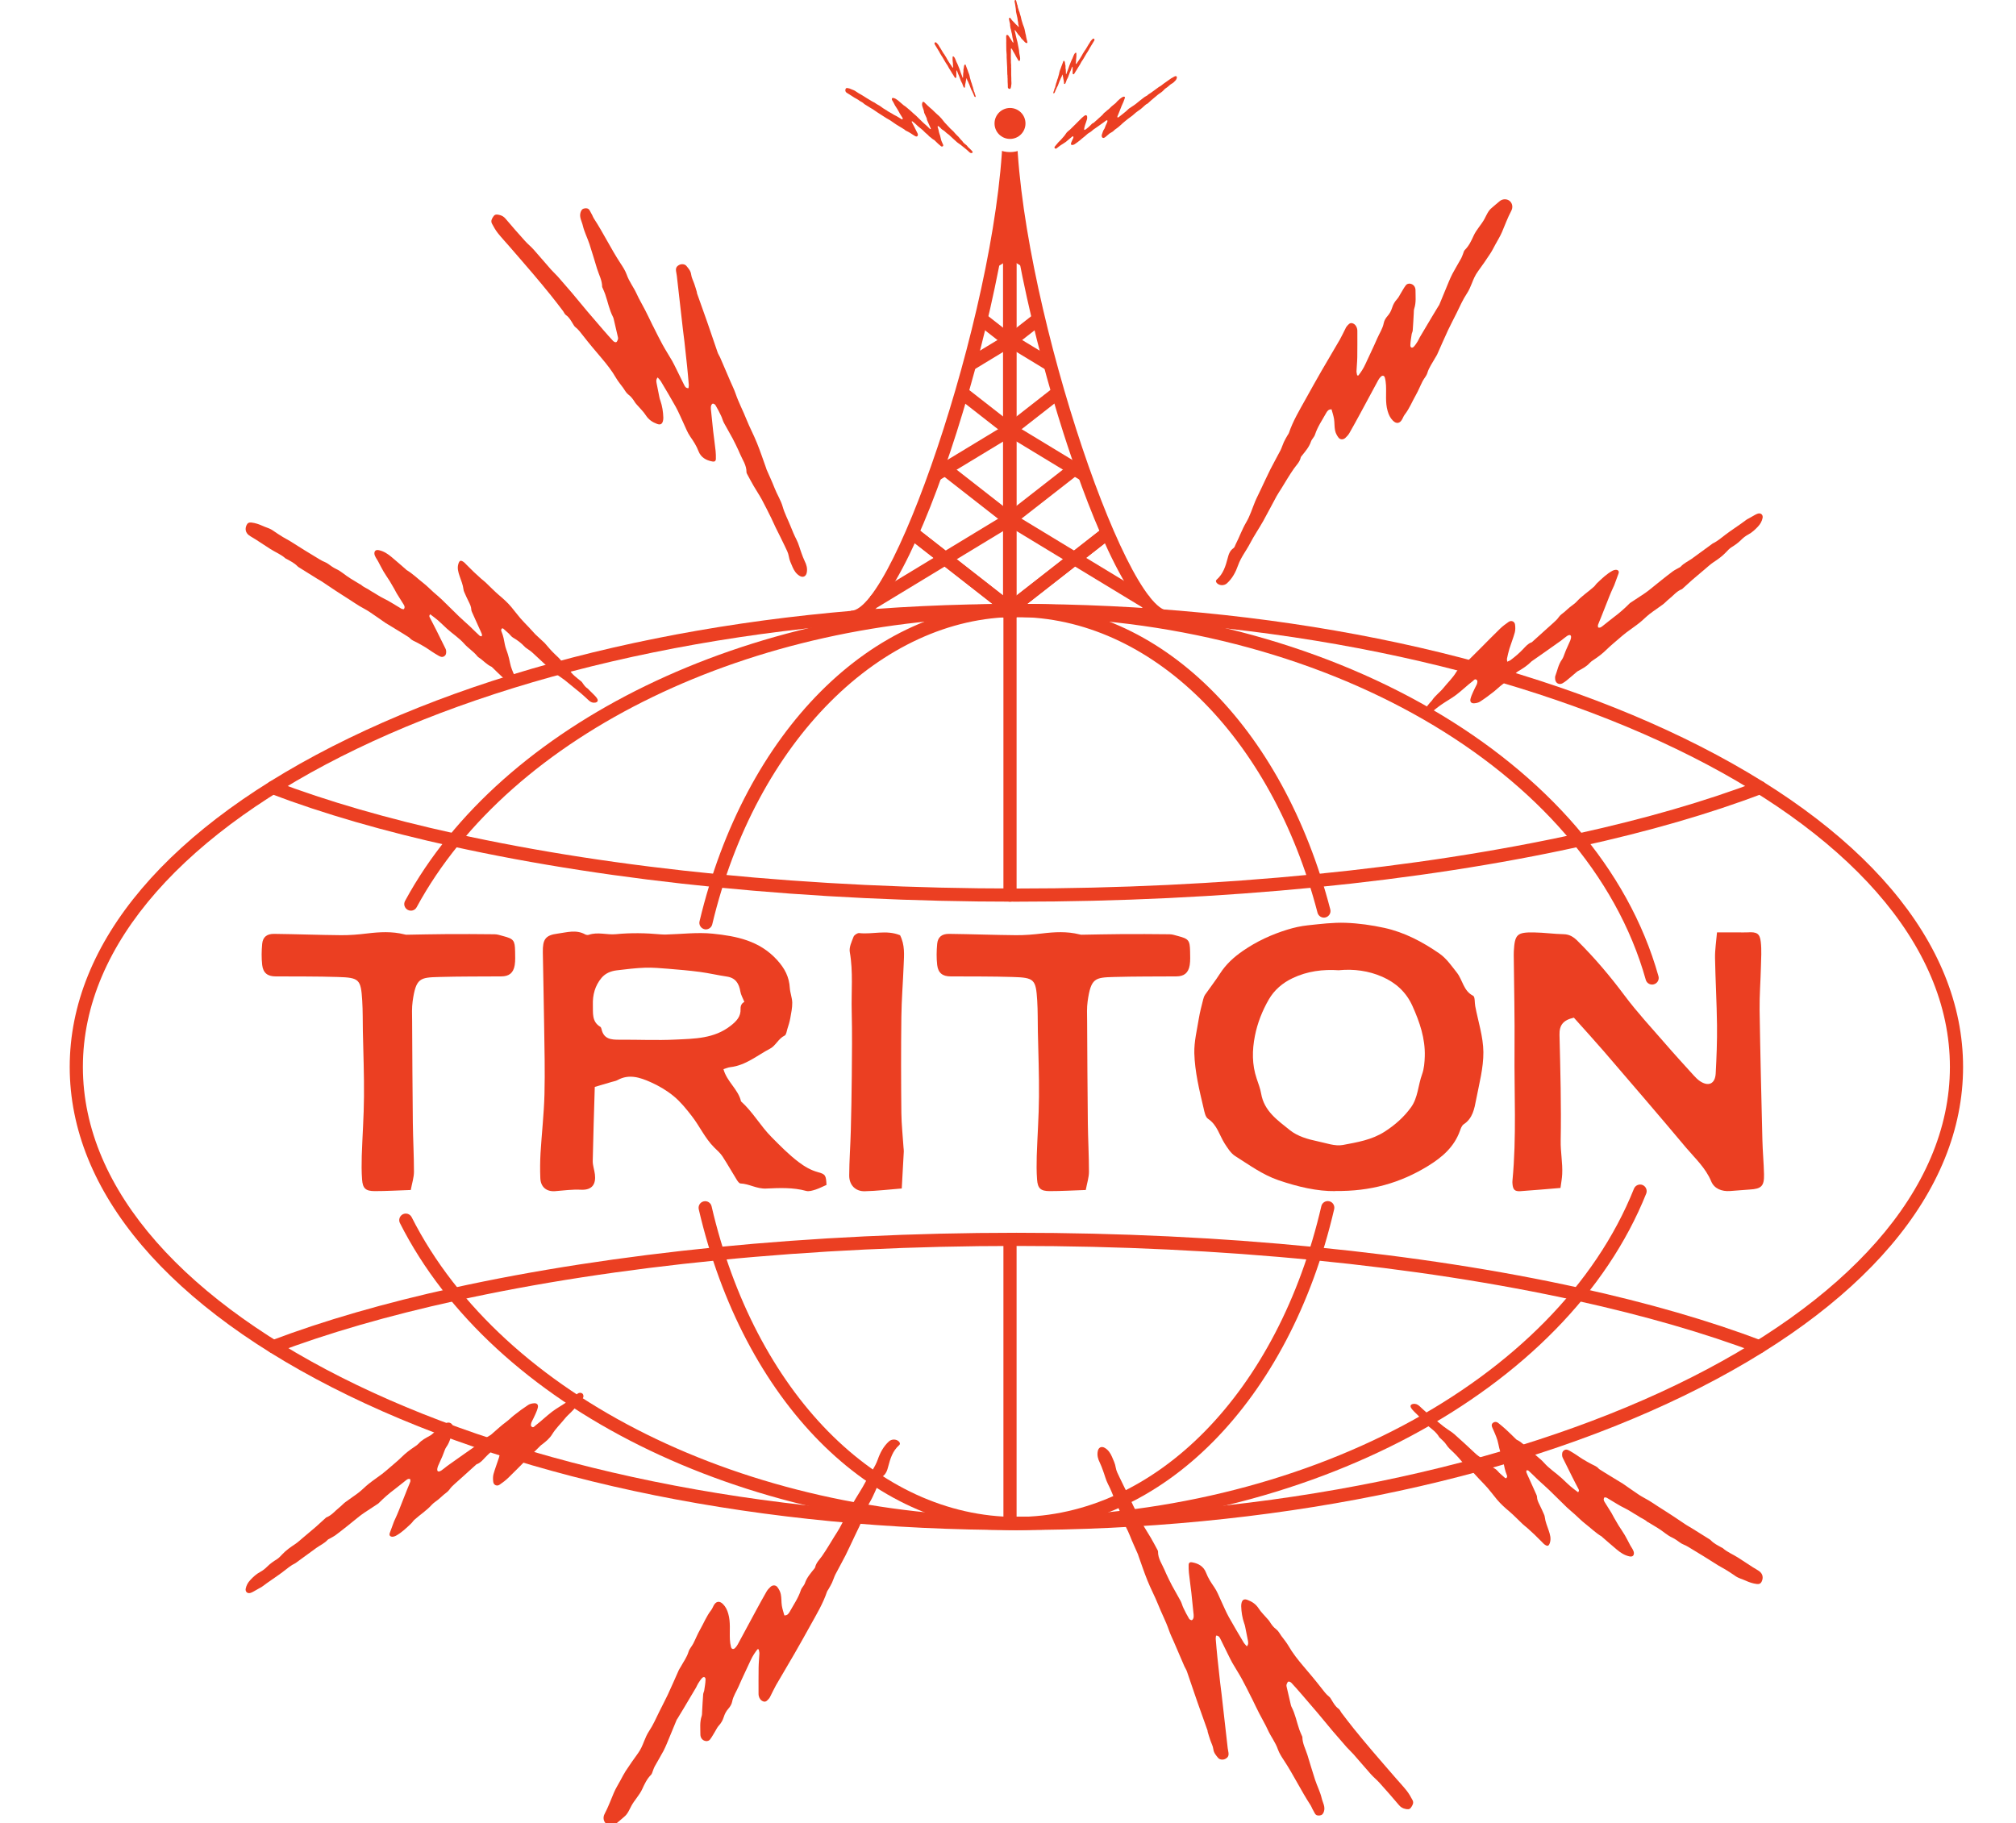<svg width="440" height="398" viewBox="0 0 440 398" fill="none" xmlns="http://www.w3.org/2000/svg">
<rect x="0" y="0" width="440" height="398" fill="#333333" stroke="none"/>
<g clip-path="url(#clip0_19_282)">
<path d="M220.007 550.747C403.909 550.747 552.991 401.696 552.991 217.832C552.991 33.968 403.909 -115.084 220.007 -115.084C36.105 -115.084 -112.977 33.968 -112.977 217.832C-112.977 401.696 36.105 550.747 220.007 550.747Z" fill="white"/>
<path d="M89.659 259.758C86.814 259.859 84.313 260.003 81.798 260.003C79.815 260.003 79.168 259.428 79.025 257.474C78.895 255.764 78.91 254.04 78.953 252.316C79.097 248.005 79.413 243.68 79.441 239.37C79.484 234.642 79.298 229.901 79.197 225.174C79.154 222.903 79.197 220.648 79.053 218.392C78.766 213.736 78.392 213.406 73.722 213.262C69.195 213.119 64.653 213.162 60.126 213.133C58.431 213.133 57.425 212.4 57.223 210.633C57.051 209.11 57.08 207.544 57.223 206.021C57.367 204.541 58.244 203.837 59.825 203.851C64.696 203.908 69.568 204.095 74.44 204.138C76.323 204.153 78.22 203.995 80.103 203.765C82.847 203.434 85.564 203.276 88.28 203.966C88.452 204.009 88.625 204.052 88.783 204.038C91.556 203.995 94.33 203.923 97.104 203.908C100.711 203.88 104.333 203.894 107.94 203.937C108.558 203.937 109.176 204.167 109.794 204.325C112.107 204.929 112.381 205.259 112.424 207.687C112.438 208.679 112.495 209.699 112.337 210.676C112.05 212.415 111.087 213.133 109.391 213.133C104.864 213.162 100.323 213.133 95.796 213.262C91.671 213.377 90.78 213.478 90.062 218.564C89.861 219.987 89.933 221.452 89.947 222.903C89.99 230.332 90.019 237.775 90.105 245.203C90.148 248.723 90.349 252.244 90.349 255.778C90.349 257.014 89.933 258.25 89.645 259.787L89.659 259.758Z" fill="#EB3F22"/>
<path d="M157.894 233.364C158.642 236.137 161.128 237.775 161.732 240.419C164.318 242.718 165.971 245.792 168.429 248.249C170.311 250.146 172.151 252.028 174.292 253.652C175.6 254.643 176.936 255.434 178.517 255.865C180.17 256.31 180.285 256.569 180.386 258.652C179.61 258.983 178.833 259.399 178 259.672C177.339 259.873 176.563 260.132 175.945 259.96C173.071 259.169 170.081 259.313 167.221 259.442C165.138 259.543 163.528 258.408 161.617 258.336C161.358 258.336 161.042 257.905 160.855 257.618C159.777 255.893 158.785 254.112 157.679 252.416C157.205 251.698 156.515 251.094 155.882 250.477C153.856 248.465 152.706 245.821 150.967 243.594C149.775 242.057 148.524 240.505 147.044 239.284C145.549 238.048 143.796 237.013 142.014 236.223C139.715 235.203 137.3 234.37 134.785 235.763C134.412 235.979 133.952 236.036 133.521 236.166C132.342 236.51 131.178 236.855 129.813 237.258C129.655 242.804 129.468 248.106 129.367 253.422C129.353 254.399 129.727 255.376 129.842 256.353C130.086 258.379 129.339 259.83 126.795 259.701C124.912 259.6 123.015 259.873 121.118 260.017C119.264 260.146 118 259.098 117.928 257.172C117.856 255.362 117.87 253.551 117.971 251.741C118.23 247.459 118.718 243.177 118.833 238.881C118.962 233.867 118.833 228.838 118.761 223.823C118.689 218.507 118.56 213.191 118.474 207.874C118.431 205.058 119.02 204.138 121.707 203.794C123.676 203.535 125.746 202.86 127.715 203.966C127.93 204.081 128.275 204.139 128.519 204.052C130.474 203.377 132.472 204.11 134.397 203.923C137.703 203.593 140.979 203.664 144.27 203.966C144.63 203.995 144.989 203.995 145.363 203.995C148.769 203.909 152.203 203.463 155.566 203.808C160.726 204.34 165.741 205.317 169.593 209.541C171.303 211.423 172.237 213.248 172.381 215.676C172.453 216.74 172.884 217.788 172.912 218.852C172.927 219.987 172.683 221.136 172.481 222.271C172.338 223.062 172.093 223.838 171.849 224.599C171.691 225.102 171.605 225.878 171.26 226.05C169.894 226.697 169.291 228.263 168.112 228.881C165.281 230.361 162.752 232.574 159.389 232.947C158.886 233.005 158.412 233.234 157.923 233.378L157.894 233.364ZM162.465 218.708C162.105 217.817 161.703 217.156 161.588 216.438C161.286 214.656 160.524 213.435 158.584 213.162C156.63 212.874 154.704 212.415 152.749 212.156C150.45 211.854 148.136 211.653 145.808 211.466C144.141 211.337 142.46 211.179 140.793 211.236C138.723 211.308 136.668 211.567 134.613 211.811C133.334 211.969 132.155 212.429 131.293 213.449C129.856 215.159 129.324 217.199 129.396 219.355C129.454 221.079 129.109 223.004 131.02 224.139C131.149 224.211 131.236 224.441 131.279 224.613C131.753 226.841 133.391 226.97 135.231 226.955C139.298 226.927 143.379 227.128 147.432 226.927C151.585 226.726 155.825 226.74 159.432 223.938C160.74 222.918 161.703 221.912 161.631 220.245C161.588 219.355 162.033 218.924 162.45 218.694L162.465 218.708Z" fill="#EB3F22"/>
<path d="M196.41 204.081C197.545 206.279 197.315 208.463 197.229 210.633C197.085 214.426 196.769 218.219 196.726 222.013C196.64 228.996 196.654 235.964 196.726 242.947C196.755 245.476 197.042 247.991 197.2 250.52C197.215 250.793 197.272 251.065 197.258 251.338C197.114 253.939 196.97 256.54 196.812 259.428C194.039 259.643 191.394 259.974 188.721 260.031C186.695 260.074 185.329 258.666 185.344 256.583C185.358 253.35 185.603 250.103 185.689 246.87C185.789 242.89 185.876 238.91 185.904 234.93C185.947 230.231 186.005 225.519 185.89 220.82C185.775 216.495 186.235 212.156 185.473 207.831C185.286 206.782 185.876 205.561 186.292 204.483C186.436 204.095 187.14 203.635 187.528 203.679C190.446 204.009 193.435 202.917 196.41 204.138V204.081Z" fill="#EB3F22"/>
<path d="M236.98 259.758C234.135 259.859 231.634 260.003 229.119 260.003C227.136 260.003 226.489 259.428 226.345 257.474C226.216 255.764 226.23 254.04 226.274 252.316C226.417 248.005 226.733 243.68 226.762 239.37C226.805 234.642 226.618 229.901 226.518 225.174C226.475 222.903 226.518 220.648 226.374 218.392C226.087 213.736 225.713 213.406 221.042 213.262C216.515 213.119 211.974 213.162 207.447 213.133C205.751 213.133 204.745 212.4 204.544 210.633C204.372 209.11 204.4 207.544 204.544 206.021C204.688 204.541 205.564 203.837 207.145 203.851C212.017 203.908 216.889 204.095 221.761 204.138C223.644 204.153 225.541 203.995 227.423 203.765C230.168 203.434 232.884 203.276 235.601 203.966C235.773 204.009 235.945 204.052 236.104 204.038C238.877 203.995 241.651 203.923 244.425 203.908C248.046 203.88 251.653 203.894 255.261 203.937C255.879 203.937 256.496 204.167 257.114 204.325C259.428 204.929 259.701 205.259 259.744 207.687C259.759 208.679 259.816 209.699 259.658 210.676C259.371 212.415 258.408 213.133 256.712 213.133C252.185 213.162 247.644 213.133 243.117 213.262C238.992 213.377 238.101 213.478 237.383 218.564C237.181 219.987 237.253 221.452 237.268 222.903C237.311 230.332 237.34 237.775 237.426 245.203C237.469 248.723 237.67 252.244 237.67 255.778C237.67 257.014 237.253 258.25 236.966 259.787L236.98 259.758Z" fill="#EB3F22"/>
<path d="M291.433 260.003C287.539 260.06 283.285 259.083 279.016 257.618C275.51 256.411 272.664 254.284 269.632 252.387C268.64 251.77 267.936 250.62 267.275 249.6C266.125 247.775 265.665 245.563 263.668 244.226C263.079 243.838 262.877 242.732 262.691 241.913C261.756 237.947 260.779 233.953 260.664 229.887C260.607 227.358 261.253 224.815 261.656 222.286C261.886 220.892 262.259 219.527 262.604 218.148C262.691 217.788 262.82 217.429 263.021 217.127C264.099 215.576 265.263 214.096 266.283 212.501C267.591 210.475 269.273 208.938 271.27 207.558C274.288 205.475 277.536 203.98 281 202.917C282.437 202.472 283.931 202.141 285.44 201.983C288.185 201.696 290.945 201.337 293.69 201.437C296.521 201.538 299.381 201.94 302.14 202.544C306.538 203.506 310.518 205.618 314.183 208.162C315.692 209.21 316.827 210.863 317.992 212.343C319.242 213.952 319.4 216.294 321.527 217.372C321.944 217.587 321.829 218.837 321.972 219.613C322.605 222.961 323.726 226.294 323.754 229.657C323.783 233.105 322.835 236.582 322.174 240.016C321.786 242.028 321.426 244.126 319.457 245.419C319.041 245.692 318.811 246.353 318.624 246.884C317.359 250.376 314.772 252.603 311.697 254.5C305.647 258.221 299.122 260.089 291.433 259.974V260.003ZM292.252 211.797C288.688 211.553 285.311 211.998 282.135 213.507C279.936 214.541 278.111 216.107 276.918 218.176C275.495 220.648 274.446 223.292 273.886 226.136C273.268 229.283 273.239 232.372 274.274 235.447C274.633 236.525 275.064 237.617 275.251 238.723C275.898 242.56 278.901 244.585 281.56 246.726C283.199 248.034 285.412 248.68 287.553 249.126C289.393 249.499 291.361 250.261 293.1 249.931C296.205 249.341 299.395 248.838 302.226 247.014C304.482 245.562 306.423 243.838 307.96 241.712C309.484 239.614 309.498 236.884 310.375 234.499C310.82 233.278 310.921 231.898 310.964 230.576C311.079 226.682 309.857 223.119 308.276 219.599C306.897 216.538 304.626 214.512 301.694 213.219C298.691 211.897 295.472 211.481 292.267 211.782L292.252 211.797Z" fill="#EB3F22"/>
<path d="M343.515 222.142C341.129 222.674 340.31 223.809 340.368 225.921C340.555 233.608 340.77 241.309 340.626 249.011C340.583 251.468 341.072 253.853 340.957 256.281C340.914 257.244 340.727 258.207 340.583 259.313C337.522 259.557 334.677 259.83 331.817 260.017C330.595 260.089 330.221 259.687 330.107 258.451C330.078 258.178 330.078 257.905 330.107 257.632C331.012 248.149 330.466 238.622 330.552 229.125C330.61 222.243 330.451 215.346 330.38 208.463C330.38 208.19 330.38 207.932 330.394 207.659C330.61 203.966 331.069 203.477 334.792 203.535C336.962 203.564 339.117 203.88 341.273 203.923C342.566 203.952 343.443 204.526 344.32 205.403C348.042 209.095 351.405 213.076 354.538 217.271C357.297 220.964 360.444 224.355 363.477 227.846C365.489 230.174 367.573 232.444 369.642 234.729C370.059 235.188 370.519 235.663 371.036 236.007C372.89 237.243 374.327 236.582 374.457 234.341C374.643 230.82 374.787 227.286 374.744 223.751C374.686 218.866 374.399 213.995 374.313 209.11C374.284 207.328 374.571 205.546 374.744 203.521H379.228C379.946 203.521 380.679 203.564 381.398 203.521C383.41 203.391 384.1 203.736 384.301 205.633C384.502 207.4 384.373 209.225 384.33 211.006C384.258 214.168 383.999 217.329 384.042 220.49C384.186 229.915 384.416 239.327 384.646 248.752C384.703 251.281 384.948 253.81 385.005 256.339C385.063 258.911 384.43 259.514 381.886 259.658C380.435 259.744 378.998 259.902 377.561 259.988C375.779 260.103 374.155 259.485 373.479 257.876C372.258 254.931 369.958 252.847 367.989 250.52C362.054 243.436 356.018 236.439 349.996 229.427C347.869 226.97 345.671 224.57 343.515 222.156V222.142Z" fill="#EB3F22"/>
<path d="M221.833 333.986C166.805 333.986 115.068 323.569 76.122 304.66C36.845 285.579 15.216 260.104 15.216 232.905C15.216 205.705 36.845 180.216 76.122 161.149C115.068 142.24 166.819 131.823 221.833 131.823C276.846 131.823 328.597 142.24 367.544 161.149C406.82 180.23 428.449 205.705 428.449 232.905C428.449 260.104 406.82 285.579 367.544 304.66C328.597 323.569 276.846 333.986 221.833 333.986ZM221.833 134.682C109.492 134.682 18.09 178.736 18.09 232.89C18.09 287.045 109.492 331.098 221.833 331.098C334.173 331.098 425.575 287.045 425.575 232.89C425.575 178.736 334.173 134.682 221.833 134.682Z" fill="#EB3F22"/>
<path d="M154.072 202.874C153.957 202.874 153.856 202.874 153.741 202.831C152.965 202.644 152.491 201.868 152.678 201.107C162.551 159.668 190.345 131.822 221.833 131.822C253.32 131.822 279.965 158.619 290.341 198.506C290.542 199.267 290.082 200.058 289.306 200.259C288.545 200.46 287.754 200 287.553 199.224C277.507 160.617 251.093 134.682 221.818 134.682C192.544 134.682 165.008 161.637 155.452 201.768C155.293 202.428 154.704 202.874 154.058 202.874H154.072Z" fill="#EB3F22"/>
<path d="M221.832 333.985C190.086 333.985 162.22 305.852 152.505 263.968C152.333 263.192 152.807 262.416 153.583 262.244C154.359 262.057 155.135 262.546 155.307 263.322C164.721 303.869 191.466 331.126 221.847 331.126C252.228 331.126 278.987 303.869 288.386 263.293C288.559 262.517 289.335 262.043 290.111 262.215C290.887 262.388 291.361 263.164 291.189 263.94C281.474 305.838 253.607 334 221.847 334L221.832 333.985Z" fill="#EB3F22"/>
<path d="M360.573 214.915C359.941 214.915 359.366 214.498 359.194 213.866C346.331 167.988 288.559 134.682 221.833 134.682C164.074 134.682 111.475 160.142 90.938 198.032C90.565 198.736 89.688 198.995 88.984 198.607C88.28 198.219 88.021 197.357 88.409 196.652C109.434 157.858 163.054 131.808 221.833 131.808C289.823 131.808 348.76 165.99 361.967 213.09C362.183 213.851 361.738 214.642 360.976 214.857C360.847 214.9 360.717 214.915 360.588 214.915H360.573Z" fill="#EB3F22"/>
<path d="M221.833 333.985C161.617 333.985 107.538 307.059 87.288 266.986C86.929 266.282 87.216 265.42 87.921 265.06C88.625 264.701 89.487 264.989 89.846 265.693C109.621 304.818 162.666 331.112 221.833 331.112C284.305 331.112 339.735 301.657 356.622 259.471C356.923 258.738 357.757 258.379 358.49 258.666C359.223 258.968 359.582 259.802 359.295 260.534C341.977 303.769 285.455 333.971 221.833 333.971V333.985Z" fill="#EB3F22"/>
<path d="M383.97 295.406C383.797 295.406 383.625 295.378 383.467 295.306C372.171 291.024 358.949 287.202 344.176 283.94C326.729 280.104 307.442 277.115 286.863 275.089C265.981 273.02 244.094 271.972 221.832 271.972C199.571 271.972 177.684 273.02 156.802 275.089C136.222 277.115 116.936 280.09 99.489 283.94C84.715 287.188 71.508 291.01 60.198 295.306C59.465 295.593 58.631 295.22 58.344 294.472C58.057 293.725 58.43 292.906 59.178 292.619C70.603 288.28 83.968 284.415 98.871 281.139C116.433 277.274 135.834 274.285 156.515 272.23C177.497 270.161 199.471 269.098 221.832 269.098C244.194 269.098 266.168 270.147 287.15 272.23C307.845 274.271 327.232 277.259 344.794 281.139C359.697 284.415 373.048 288.28 384.487 292.619C385.234 292.906 385.608 293.725 385.321 294.472C385.105 295.047 384.559 295.406 383.984 295.406H383.97Z" fill="#EB3F22"/>
<path d="M221.833 196.825C199.471 196.825 177.497 195.776 156.486 193.693C135.82 191.652 116.405 188.649 98.785 184.77C83.868 181.494 70.488 177.614 59.049 173.261C58.301 172.973 57.942 172.154 58.215 171.407C58.502 170.66 59.322 170.286 60.069 170.574C71.379 174.884 84.615 178.721 99.403 181.968C116.922 185.833 136.223 188.822 156.774 190.833C177.684 192.902 199.586 193.951 221.847 193.951C244.108 193.951 265.996 192.902 286.906 190.833C307.457 188.807 326.758 185.819 344.277 181.968C359.065 178.721 372.286 174.884 383.611 170.574C384.358 170.286 385.177 170.66 385.465 171.407C385.752 172.154 385.379 172.973 384.631 173.261C373.177 177.629 359.812 181.494 344.895 184.77C327.261 188.664 307.845 191.652 287.179 193.693C266.168 195.762 244.18 196.825 221.833 196.825Z" fill="#EB3F22"/>
<path d="M109.564 137.182C109.291 137.426 109.377 137.685 109.477 137.915C109.851 138.82 110.024 139.768 110.196 140.731C110.325 141.449 110.656 142.139 110.857 142.843C111.03 143.432 111.188 144.05 111.303 144.653C111.504 145.731 111.964 146.722 112.395 147.714C112.495 147.944 112.625 148.174 112.697 148.418C112.783 148.72 112.769 149.021 112.481 149.237C112.179 149.481 111.849 149.51 111.504 149.337C111.418 149.294 111.346 149.237 111.274 149.179C110.742 148.734 110.196 148.317 109.693 147.843C108.946 147.153 108.227 146.449 107.509 145.745C107.437 145.688 107.379 145.602 107.307 145.559C106.201 145.07 105.439 144.122 104.448 143.49C104.333 143.418 104.232 143.317 104.146 143.202C103.327 142.182 102.191 141.507 101.329 140.53C100.208 139.251 98.771 138.346 97.52 137.211C96.874 136.621 96.256 135.989 95.595 135.414C95.063 134.955 94.474 134.538 93.899 134.093C93.568 134.437 93.741 134.682 93.87 134.912C94.316 135.774 94.776 136.636 95.207 137.512C95.882 138.863 96.558 140.214 97.219 141.564C97.305 141.722 97.362 141.909 97.377 142.096C97.406 142.541 97.377 142.987 96.931 143.26C96.457 143.561 96.04 143.317 95.638 143.087C95.178 142.829 94.733 142.541 94.287 142.254C93.827 141.952 93.382 141.622 92.907 141.334C92.261 140.946 91.6 140.558 90.924 140.213C90.392 139.941 89.817 139.739 89.415 139.265C89.343 139.179 89.243 139.122 89.142 139.05C88.754 138.805 88.366 138.561 87.978 138.317C86.9 137.656 85.822 136.995 84.73 136.334C84.558 136.219 84.371 136.133 84.198 136.018C83.005 135.199 81.827 134.351 80.62 133.547C79.93 133.087 79.183 132.728 78.464 132.297C77.789 131.894 77.142 131.449 76.481 131.018C75.374 130.299 74.253 129.61 73.147 128.877C72.184 128.245 71.235 127.584 70.272 126.951C69.913 126.707 69.511 126.52 69.137 126.276C67.887 125.5 66.636 124.71 65.386 123.934C65.228 123.834 65.056 123.747 64.941 123.618C64.265 122.9 63.389 122.483 62.541 122.009C62.455 121.966 62.354 121.951 62.296 121.879C61.319 121.003 60.098 120.543 59.005 119.839C57.928 119.135 56.85 118.431 55.757 117.727C55.269 117.411 54.751 117.152 54.291 116.807C53.602 116.261 53.444 115.471 53.788 114.681C54.004 114.164 54.335 114.006 54.881 114.063C55.743 114.164 56.533 114.437 57.324 114.796C58.057 115.141 58.862 115.313 59.537 115.787C60.256 116.29 60.989 116.764 61.736 117.224C62.239 117.54 62.799 117.799 63.302 118.115C64.366 118.776 65.415 119.451 66.478 120.112C67.24 120.586 68.016 121.06 68.792 121.52C69.482 121.923 70.143 122.397 70.919 122.698C71.465 122.914 71.925 123.331 72.428 123.661C72.716 123.848 73.003 124.035 73.319 124.178C74.498 124.71 75.403 125.63 76.495 126.276C77.185 126.693 77.875 127.11 78.55 127.526C78.622 127.569 78.737 127.584 78.795 127.641C79.384 128.216 80.189 128.446 80.835 128.934C81.08 129.107 81.353 129.236 81.612 129.394C82.086 129.681 82.546 129.983 83.034 130.256C83.537 130.544 84.055 130.788 84.572 131.061C84.874 131.219 85.161 131.391 85.463 131.578C86.181 132.009 86.886 132.455 87.604 132.871C87.748 132.957 87.949 132.957 88.122 132.986C88.424 132.613 88.294 132.282 88.122 131.995C87.633 131.19 87.101 130.386 86.613 129.581C86.412 129.25 86.253 128.891 86.052 128.546C85.722 127.972 85.391 127.383 85.046 126.822C84.601 126.118 84.112 125.443 83.695 124.724C83.264 123.992 82.891 123.216 82.488 122.469C82.344 122.21 82.158 121.966 82.014 121.693C81.885 121.434 81.726 121.147 81.712 120.859C81.683 120.227 82.071 119.954 82.704 120.098C83.781 120.328 84.658 120.917 85.477 121.606C86.526 122.483 87.547 123.388 88.582 124.279C88.639 124.322 88.668 124.394 88.725 124.423C90.062 125.213 91.168 126.319 92.39 127.268C93.152 127.857 93.827 128.561 94.546 129.207C95.149 129.753 95.782 130.256 96.371 130.817C97.65 132.052 98.9 133.317 100.179 134.552C100.941 135.285 101.76 135.989 102.536 136.708C102.737 136.894 102.924 137.096 103.125 137.282C103.657 137.8 104.174 138.317 104.721 138.805C104.821 138.892 105.008 138.863 105.152 138.892C105.152 138.748 105.224 138.576 105.18 138.446C105.008 137.986 104.792 137.555 104.591 137.11C104.074 135.946 103.542 134.797 103.025 133.633C102.953 133.46 102.867 133.288 102.867 133.101C102.852 132.469 102.594 131.937 102.321 131.391C101.961 130.687 101.645 129.969 101.329 129.25C101.243 129.064 101.171 128.862 101.156 128.647C101.042 127.641 100.639 126.736 100.323 125.788C100.021 124.897 99.734 123.977 100.064 123.015C100.294 122.354 100.539 122.239 101.142 122.641C101.401 122.813 101.616 123.072 101.832 123.288C102.364 123.805 102.867 124.336 103.413 124.854C103.93 125.342 104.462 125.831 104.994 126.305C105.324 126.592 105.683 126.851 106 127.153C106.962 128.058 107.868 129.021 108.86 129.868C109.837 130.687 110.785 131.535 111.604 132.512C112.28 133.331 112.912 134.179 113.602 134.983C114.163 135.63 114.766 136.233 115.355 136.851C115.585 137.11 115.815 137.369 116.06 137.613C116.318 137.9 116.577 138.202 116.85 138.475C117.396 139.007 117.957 139.509 118.517 140.027C118.675 140.17 118.833 140.3 118.963 140.458C119.652 141.262 120.328 142.067 121.118 142.814C121.679 143.346 122.268 143.849 122.699 144.538C123.03 145.07 123.576 145.487 124.021 145.946C124.064 145.99 124.136 146.033 124.179 146.09C124.826 147.225 125.875 147.944 126.867 148.748C126.996 148.849 127.082 148.993 127.169 149.122C127.47 149.553 127.772 149.998 128.246 150.286C128.376 150.372 128.476 150.516 128.591 150.631C128.951 150.99 129.324 151.335 129.669 151.694C129.914 151.952 130.187 152.225 130.359 152.542C130.589 152.958 130.417 153.26 129.957 153.361C129.411 153.476 128.951 153.289 128.548 152.93C127.988 152.427 127.442 151.881 126.852 151.392C125.66 150.401 124.467 149.424 123.26 148.461C122.656 147.987 122.009 147.599 121.391 147.153C121.219 147.038 121.061 146.895 120.903 146.765C119.394 145.401 117.87 144.05 116.404 142.642C115.93 142.182 115.413 141.837 114.881 141.478C114.752 141.392 114.622 141.291 114.507 141.162C113.775 140.386 112.941 139.739 112.007 139.208C111.633 139.007 111.375 138.604 111.058 138.303C110.67 137.943 110.268 137.584 109.866 137.239C109.808 137.182 109.707 137.182 109.621 137.153L109.564 137.182Z" fill="#EB3F22"/>
<path d="M328.928 144.452C329.23 144.308 329.503 144.237 329.704 144.079C330.681 143.346 331.615 142.556 332.463 141.65C332.995 141.09 333.498 140.472 334.274 140.213C334.346 140.185 334.403 140.127 334.446 140.084C335.481 139.15 336.53 138.216 337.565 137.268C338.068 136.823 338.571 136.363 339.074 135.917C339.505 135.529 339.907 135.156 340.238 134.667C340.554 134.208 341.086 133.891 341.517 133.518C341.891 133.187 342.25 132.843 342.638 132.526C343.112 132.124 343.673 131.808 344.09 131.348C345.225 130.084 346.648 129.193 347.884 128.072C348.142 127.842 348.315 127.526 348.559 127.296C349.608 126.305 350.643 125.285 351.936 124.581C352.152 124.466 352.411 124.394 352.64 124.38C353.201 124.38 353.431 124.71 353.244 125.213C352.957 126.003 352.669 126.808 352.367 127.598C352.296 127.814 352.181 128.015 352.094 128.216C351.807 128.848 351.52 129.48 351.261 130.141C350.614 131.736 349.996 133.345 349.364 134.94C349.177 135.429 348.947 135.889 348.775 136.391C348.717 136.564 348.775 136.779 348.789 136.952C349.234 137.124 349.508 136.851 349.781 136.65C350.614 136.004 351.419 135.328 352.252 134.696C353.417 133.834 354.509 132.871 355.544 131.837C355.63 131.751 355.716 131.65 355.817 131.592C356.794 130.946 357.785 130.314 358.763 129.653C359.151 129.394 359.539 129.107 359.912 128.819C360.832 128.087 361.738 127.339 362.657 126.607C363.462 125.974 364.267 125.328 365.086 124.724C365.503 124.423 365.991 124.193 366.437 123.934C366.566 123.862 366.724 123.805 366.811 123.704C367.486 122.943 368.435 122.54 369.239 121.966C370.677 120.931 372.099 119.882 373.536 118.833C373.637 118.761 373.738 118.661 373.838 118.618C374.859 118.129 375.706 117.382 376.598 116.707C377.69 115.873 378.854 115.126 379.975 114.322C380.392 114.034 380.78 113.718 381.196 113.431C381.354 113.316 381.541 113.244 381.714 113.143C381.987 112.985 382.26 112.813 382.547 112.669C382.921 112.468 383.28 112.224 383.683 112.109C384.344 111.922 384.832 112.411 384.689 113.072C384.545 113.776 384.2 114.394 383.711 114.911C383.065 115.615 382.375 116.247 381.512 116.707C380.952 117.009 380.435 117.425 379.975 117.885C379.342 118.517 378.638 119.006 377.891 119.466C377.46 119.739 377.086 120.141 376.727 120.529C375.893 121.434 374.887 122.124 373.867 122.799C373.249 123.216 372.703 123.747 372.128 124.221C371.912 124.394 371.697 124.566 371.496 124.753C370.763 125.371 370.03 125.974 369.326 126.592C368.593 127.239 367.874 127.914 367.156 128.561C367.141 128.575 367.127 128.604 367.098 128.604C365.934 129.035 365.187 130.041 364.253 130.773C363.793 131.133 363.419 131.578 362.959 131.923C361.982 132.656 360.947 133.317 359.984 134.064C359.237 134.653 358.576 135.357 357.829 135.946C356.894 136.693 355.888 137.354 354.926 138.087C354.336 138.547 353.761 139.035 353.201 139.524C352.353 140.257 351.476 140.975 350.686 141.751C349.795 142.642 348.803 143.389 347.754 144.079C347.467 144.265 347.165 144.481 346.935 144.74C346.26 145.501 345.369 145.946 344.492 146.435C344.363 146.507 344.219 146.579 344.118 146.679C343.371 147.311 342.652 147.944 341.891 148.562C341.618 148.777 341.33 148.978 341.028 149.151C340.281 149.567 339.476 149.108 339.419 148.245C339.419 148.016 339.376 147.771 339.448 147.57C339.907 146.363 340.109 145.07 340.899 143.978C341.201 143.561 341.33 143.03 341.531 142.556C341.618 142.354 341.69 142.139 341.776 141.923C342.092 141.219 342.408 140.515 342.724 139.797C342.782 139.653 342.825 139.509 342.854 139.366C342.897 139.093 342.969 138.748 342.667 138.633C342.494 138.575 342.193 138.705 342.006 138.834C341.546 139.136 341.143 139.509 340.698 139.84C339.606 140.63 338.499 141.406 337.392 142.182C336.372 142.9 335.352 143.619 334.331 144.323C334.317 144.337 334.288 144.352 334.274 144.366C333.383 145.271 332.348 145.946 331.256 146.579C331.127 146.651 331.026 146.78 330.911 146.866C329.905 147.728 328.942 148.648 327.879 149.424C327.246 149.883 326.715 150.444 326.111 150.918C325.119 151.708 324.085 152.47 323.021 153.159C322.662 153.389 322.173 153.49 321.742 153.519C321.11 153.562 320.794 153.188 320.937 152.57C321.052 152.082 321.253 151.622 321.455 151.162C321.699 150.587 322.001 150.027 322.274 149.467C322.303 149.395 322.346 149.323 322.36 149.251C322.432 148.935 322.561 148.576 322.216 148.36C321.886 148.145 321.685 148.475 321.455 148.662C320.204 149.61 319.083 150.717 317.819 151.679C316.827 152.427 315.764 153.001 314.758 153.691C313.967 154.223 313.234 154.826 312.487 155.415C312.386 155.487 312.315 155.588 312.2 155.659C311.898 155.861 311.452 155.846 311.222 155.645C310.949 155.415 310.877 154.941 311.122 154.611C311.438 154.165 311.797 153.748 312.142 153.332C312.271 153.174 312.444 153.059 312.544 152.886C313.234 151.823 314.298 151.105 315.074 150.128C315.979 148.993 317.043 148.015 317.804 146.751C318.336 145.875 319.141 145.199 319.96 144.567C320.075 144.481 320.219 144.395 320.319 144.294C321.268 143.36 322.202 142.426 323.136 141.492C324.559 140.07 325.939 138.633 327.39 137.239C327.965 136.679 328.612 136.205 329.273 135.745C329.848 135.343 330.58 135.644 330.667 136.348C330.739 136.909 330.753 137.527 330.609 138.058C330.279 139.265 329.804 140.429 329.431 141.622C329.215 142.34 329.057 143.073 328.899 143.806C328.87 143.964 328.928 144.136 328.957 144.409L328.928 144.452Z" fill="#EB3F22"/>
<path d="M204.702 27.551C204.601 27.637 204.63 27.724 204.673 27.81C204.802 28.14 204.874 28.485 204.932 28.83C204.975 29.089 205.104 29.333 205.176 29.591C205.233 29.807 205.291 30.023 205.334 30.253C205.406 30.64 205.564 31 205.736 31.359C205.78 31.445 205.823 31.531 205.851 31.617C205.88 31.732 205.88 31.833 205.78 31.919C205.665 32.005 205.55 32.02 205.435 31.948C205.406 31.934 205.377 31.919 205.348 31.89C205.162 31.732 204.96 31.574 204.774 31.402C204.5 31.158 204.242 30.899 203.983 30.64C203.954 30.612 203.94 30.583 203.911 30.569C203.509 30.396 203.236 30.051 202.877 29.821C202.833 29.793 202.805 29.764 202.762 29.721C202.474 29.347 202.057 29.103 201.741 28.758C201.339 28.298 200.821 27.968 200.362 27.566C200.132 27.35 199.902 27.12 199.672 26.919C199.485 26.747 199.269 26.603 199.054 26.445C198.939 26.574 198.996 26.66 199.054 26.747C199.212 27.063 199.384 27.379 199.542 27.68C199.787 28.169 200.031 28.658 200.275 29.146C200.304 29.204 200.333 29.275 200.333 29.333C200.333 29.491 200.333 29.649 200.175 29.75C200.002 29.85 199.844 29.778 199.7 29.692C199.528 29.591 199.37 29.491 199.212 29.39C199.039 29.29 198.881 29.16 198.709 29.06C198.479 28.916 198.235 28.773 197.99 28.658C197.789 28.557 197.588 28.485 197.444 28.313C197.415 28.284 197.387 28.255 197.344 28.241C197.2 28.155 197.056 28.069 196.927 27.982C196.539 27.738 196.151 27.508 195.748 27.264C195.691 27.221 195.619 27.192 195.562 27.149C195.13 26.847 194.699 26.545 194.268 26.258C194.024 26.1 193.751 25.956 193.492 25.813C193.248 25.669 193.018 25.511 192.773 25.353C192.371 25.094 191.969 24.836 191.566 24.577C191.221 24.347 190.876 24.103 190.532 23.873C190.402 23.787 190.258 23.715 190.115 23.629C189.655 23.341 189.209 23.068 188.749 22.781C188.692 22.752 188.635 22.709 188.591 22.666C188.347 22.407 188.031 22.249 187.729 22.077C187.7 22.062 187.657 22.048 187.643 22.034C187.284 21.718 186.852 21.545 186.45 21.301C186.062 21.042 185.674 20.784 185.272 20.54C185.099 20.424 184.912 20.338 184.74 20.209C184.496 20.008 184.438 19.721 184.553 19.433C184.625 19.246 184.754 19.189 184.955 19.218C185.272 19.261 185.559 19.347 185.832 19.491C186.091 19.62 186.393 19.677 186.637 19.85C186.896 20.037 187.169 20.209 187.427 20.367C187.614 20.482 187.815 20.568 187.988 20.683C188.376 20.913 188.749 21.172 189.138 21.402C189.411 21.574 189.698 21.746 189.971 21.904C190.23 22.048 190.46 22.221 190.733 22.335C190.934 22.407 191.092 22.565 191.279 22.68C191.379 22.752 191.494 22.81 191.595 22.867C192.026 23.054 192.357 23.384 192.745 23.629C192.989 23.772 193.248 23.93 193.492 24.088C193.521 24.103 193.564 24.103 193.578 24.132C193.794 24.347 194.081 24.419 194.311 24.591C194.397 24.649 194.498 24.706 194.599 24.749C194.771 24.85 194.944 24.965 195.116 25.066C195.303 25.166 195.49 25.252 195.676 25.353C195.791 25.41 195.892 25.468 195.993 25.54C196.251 25.698 196.51 25.856 196.769 26.014C196.826 26.043 196.898 26.043 196.956 26.057C197.071 25.928 197.013 25.798 196.956 25.698C196.783 25.41 196.582 25.123 196.409 24.821C196.338 24.706 196.28 24.577 196.208 24.448C196.093 24.232 195.964 24.031 195.849 23.815C195.691 23.557 195.518 23.313 195.36 23.054C195.202 22.781 195.073 22.508 194.929 22.235C194.872 22.134 194.814 22.048 194.757 21.962C194.714 21.861 194.656 21.761 194.642 21.66C194.642 21.43 194.771 21.33 195.001 21.387C195.389 21.473 195.705 21.689 196.007 21.933C196.381 22.249 196.754 22.58 197.128 22.896C197.142 22.91 197.157 22.939 197.185 22.953C197.674 23.241 198.076 23.643 198.508 23.988C198.781 24.203 199.025 24.462 199.284 24.692C199.499 24.893 199.729 25.066 199.945 25.267C200.405 25.712 200.865 26.172 201.324 26.617C201.597 26.89 201.899 27.134 202.187 27.393C202.259 27.465 202.33 27.537 202.402 27.594C202.589 27.781 202.79 27.968 202.977 28.155C203.006 28.183 203.078 28.169 203.135 28.183C203.135 28.126 203.164 28.069 203.135 28.025C203.078 27.867 202.991 27.709 202.92 27.537C202.733 27.12 202.546 26.703 202.359 26.272C202.33 26.215 202.302 26.143 202.302 26.086C202.302 25.856 202.201 25.669 202.1 25.468C201.971 25.209 201.856 24.951 201.741 24.692C201.712 24.62 201.684 24.548 201.684 24.476C201.641 24.117 201.497 23.787 201.382 23.442C201.267 23.126 201.166 22.781 201.296 22.436C201.382 22.192 201.468 22.163 201.684 22.292C201.784 22.35 201.856 22.45 201.928 22.522C202.115 22.709 202.302 22.896 202.503 23.083C202.69 23.255 202.877 23.442 203.078 23.6C203.193 23.701 203.322 23.801 203.437 23.902C203.782 24.232 204.112 24.577 204.472 24.893C204.831 25.195 205.162 25.497 205.463 25.856C205.708 26.157 205.938 26.459 206.182 26.747C206.383 26.977 206.599 27.192 206.814 27.422C206.901 27.508 206.987 27.609 207.073 27.695C207.174 27.796 207.26 27.91 207.36 28.011C207.562 28.198 207.763 28.385 207.964 28.571C208.021 28.629 208.079 28.672 208.122 28.729C208.366 29.017 208.625 29.319 208.898 29.577C209.099 29.764 209.315 29.951 209.473 30.195C209.588 30.382 209.789 30.54 209.947 30.712C209.962 30.727 209.99 30.741 210.005 30.77C210.235 31.186 210.623 31.445 210.982 31.732C211.025 31.761 211.054 31.819 211.097 31.862C211.212 32.02 211.313 32.178 211.485 32.278C211.528 32.307 211.571 32.365 211.614 32.408C211.744 32.537 211.873 32.666 212.002 32.796C212.089 32.896 212.189 32.983 212.247 33.097C212.333 33.241 212.275 33.356 212.103 33.399C211.902 33.442 211.744 33.37 211.6 33.241C211.399 33.054 211.198 32.867 210.982 32.681C210.551 32.322 210.12 31.962 209.674 31.617C209.459 31.445 209.229 31.301 208.999 31.143C208.941 31.1 208.884 31.057 208.826 31C208.28 30.497 207.734 30.023 207.202 29.505C207.03 29.347 206.843 29.218 206.656 29.089C206.613 29.06 206.556 29.017 206.527 28.974C206.254 28.686 205.966 28.456 205.621 28.27C205.492 28.198 205.392 28.054 205.277 27.939C205.133 27.81 204.989 27.68 204.845 27.551C204.817 27.537 204.788 27.537 204.759 27.523L204.702 27.551Z" fill="#EB3F22"/>
<path d="M210.982 17.048C210.982 17.048 210.91 17.105 210.91 17.148C210.91 17.321 210.852 17.479 210.809 17.637C210.78 17.766 210.766 17.895 210.752 18.01C210.737 18.111 210.709 18.226 210.68 18.326C210.622 18.513 210.622 18.7 210.608 18.887C210.608 18.93 210.608 18.973 210.608 19.016C210.608 19.074 210.579 19.117 210.507 19.131C210.436 19.131 210.392 19.131 210.349 19.074C210.349 19.074 210.335 19.045 210.321 19.03C210.277 18.916 210.22 18.815 210.177 18.7C210.119 18.542 210.062 18.37 210.004 18.212C210.004 18.197 210.004 18.183 209.99 18.168C209.861 18.01 209.818 17.795 209.703 17.622C209.703 17.608 209.688 17.579 209.674 17.551C209.631 17.335 209.501 17.134 209.444 16.918C209.372 16.631 209.214 16.387 209.113 16.114C209.056 15.97 209.013 15.826 208.955 15.683C208.912 15.568 208.855 15.467 208.797 15.352C208.725 15.381 208.725 15.424 208.725 15.482C208.725 15.654 208.725 15.826 208.725 15.984C208.725 16.243 208.725 16.502 208.725 16.775C208.725 16.803 208.725 16.846 208.711 16.875C208.682 16.947 208.639 17.019 208.553 17.019C208.452 17.019 208.409 16.962 208.366 16.89C208.309 16.818 208.266 16.732 208.222 16.66C208.179 16.573 208.136 16.487 208.079 16.416C208.007 16.3 207.935 16.2 207.863 16.085C207.806 15.999 207.734 15.927 207.705 15.826C207.705 15.812 207.691 15.783 207.676 15.769C207.633 15.697 207.59 15.64 207.547 15.568C207.432 15.381 207.317 15.194 207.202 15.007C207.188 14.979 207.159 14.95 207.145 14.921C207.03 14.706 206.9 14.476 206.785 14.26C206.713 14.131 206.627 14.016 206.541 13.901C206.469 13.786 206.397 13.671 206.325 13.556C206.21 13.355 206.095 13.168 205.98 12.967C205.88 12.795 205.779 12.622 205.679 12.45C205.636 12.378 205.592 12.32 205.549 12.263C205.42 12.047 205.276 11.832 205.147 11.602C205.133 11.573 205.104 11.545 205.104 11.516C205.046 11.358 204.946 11.214 204.859 11.085C204.859 11.085 204.831 11.056 204.831 11.042C204.745 10.826 204.586 10.668 204.486 10.467C204.371 10.28 204.256 10.079 204.141 9.892C204.083 9.806 204.026 9.72 203.983 9.634C203.925 9.49 203.954 9.361 204.069 9.26C204.141 9.203 204.213 9.203 204.285 9.26C204.414 9.346 204.515 9.447 204.601 9.562C204.687 9.677 204.802 9.763 204.859 9.892C204.931 10.022 205.003 10.151 205.089 10.28C205.147 10.366 205.204 10.453 205.262 10.539C205.377 10.726 205.492 10.912 205.592 11.099C205.679 11.229 205.751 11.358 205.837 11.502C205.909 11.616 205.98 11.746 206.081 11.846C206.153 11.918 206.182 12.019 206.239 12.119C206.268 12.177 206.297 12.22 206.34 12.263C206.483 12.435 206.555 12.651 206.67 12.838C206.742 12.953 206.814 13.068 206.886 13.197C206.886 13.197 206.915 13.226 206.915 13.24C206.958 13.369 207.073 13.47 207.13 13.599C207.159 13.642 207.188 13.685 207.216 13.729C207.274 13.815 207.317 13.887 207.374 13.973C207.432 14.059 207.489 14.131 207.547 14.217C207.576 14.26 207.619 14.318 207.648 14.361C207.719 14.476 207.806 14.605 207.877 14.72C207.892 14.749 207.921 14.763 207.949 14.777C208.021 14.749 208.036 14.677 208.021 14.619C208.021 14.461 207.992 14.289 207.978 14.131C207.978 14.059 207.978 14.002 207.978 13.93C207.978 13.815 207.978 13.7 207.949 13.585C207.949 13.441 207.906 13.297 207.906 13.154C207.906 13.01 207.906 12.852 207.906 12.708C207.906 12.651 207.906 12.608 207.906 12.55C207.906 12.493 207.906 12.45 207.921 12.392C207.964 12.292 208.05 12.277 208.136 12.349C208.28 12.464 208.38 12.622 208.452 12.795C208.553 13.01 208.639 13.226 208.725 13.456V13.484C208.869 13.714 208.955 13.973 209.07 14.203C209.142 14.346 209.185 14.519 209.257 14.677C209.315 14.806 209.372 14.935 209.415 15.065C209.516 15.352 209.616 15.654 209.717 15.941C209.774 16.114 209.846 16.286 209.918 16.459C209.933 16.502 209.947 16.545 209.961 16.588C210.004 16.703 210.048 16.832 210.091 16.947C210.091 16.962 210.134 16.976 210.148 16.99C210.148 16.962 210.191 16.947 210.191 16.918C210.191 16.832 210.191 16.746 210.191 16.66C210.191 16.444 210.206 16.214 210.22 15.999C210.22 15.97 210.22 15.927 210.234 15.898C210.277 15.798 210.277 15.697 210.277 15.597C210.277 15.453 210.277 15.323 210.277 15.18C210.277 15.151 210.277 15.108 210.292 15.079C210.349 14.921 210.364 14.749 210.378 14.576C210.407 14.418 210.421 14.246 210.551 14.131C210.637 14.045 210.68 14.045 210.752 14.16C210.78 14.203 210.795 14.26 210.809 14.318C210.852 14.433 210.895 14.562 210.939 14.677C210.982 14.792 211.025 14.907 211.068 15.022C211.097 15.094 211.14 15.165 211.154 15.237C211.226 15.453 211.298 15.668 211.384 15.884C211.47 16.085 211.557 16.286 211.6 16.502C211.643 16.674 211.671 16.861 211.715 17.048C211.758 17.191 211.801 17.335 211.844 17.479C211.858 17.536 211.873 17.594 211.887 17.651C211.901 17.723 211.916 17.78 211.945 17.852C211.988 17.982 212.031 18.097 212.088 18.226C212.088 18.255 212.117 18.298 212.117 18.326C212.16 18.499 212.203 18.686 212.275 18.858C212.318 18.987 212.376 19.102 212.39 19.246C212.39 19.361 212.448 19.462 212.491 19.562V19.591C212.491 19.821 212.606 20.008 212.706 20.209C212.706 20.238 212.706 20.266 212.721 20.295C212.721 20.381 212.749 20.482 212.792 20.554C212.807 20.582 212.807 20.611 212.821 20.64C212.85 20.726 212.879 20.812 212.907 20.884C212.922 20.942 212.951 21.013 212.951 21.071C212.951 21.157 212.907 21.186 212.821 21.171C212.735 21.143 212.678 21.085 212.634 20.999C212.591 20.87 212.548 20.755 212.491 20.625C212.39 20.381 212.275 20.137 212.16 19.893C212.103 19.778 212.031 19.663 211.973 19.548C211.959 19.519 211.945 19.49 211.93 19.447C211.801 19.117 211.672 18.786 211.557 18.456C211.513 18.355 211.47 18.255 211.413 18.154C211.413 18.125 211.384 18.111 211.384 18.082C211.327 17.91 211.255 17.737 211.14 17.579C211.097 17.522 211.082 17.436 211.068 17.364C211.039 17.278 210.996 17.191 210.967 17.105C210.967 17.105 210.953 17.091 210.939 17.076L210.982 17.048Z" fill="#EB3F22"/>
<path d="M231.849 16.243C231.849 16.243 231.921 16.3 231.921 16.344C231.921 16.516 231.979 16.674 232.022 16.832C232.05 16.961 232.065 17.091 232.079 17.206C232.094 17.306 232.122 17.421 232.151 17.522C232.209 17.709 232.209 17.895 232.223 18.082C232.223 18.125 232.223 18.168 232.223 18.212C232.223 18.269 232.252 18.312 232.323 18.326C232.395 18.326 232.438 18.326 232.482 18.269C232.482 18.269 232.496 18.24 232.51 18.226C232.553 18.111 232.611 18.01 232.654 17.895C232.712 17.737 232.769 17.565 232.826 17.407C232.826 17.392 232.826 17.378 232.841 17.364C232.97 17.206 233.013 16.99 233.128 16.818C233.128 16.803 233.143 16.775 233.157 16.746C233.2 16.53 233.329 16.329 233.387 16.114C233.459 15.826 233.617 15.582 233.718 15.309C233.775 15.165 233.818 15.022 233.876 14.878C233.919 14.763 233.976 14.662 234.034 14.547C234.106 14.576 234.106 14.619 234.106 14.677C234.106 14.849 234.106 15.022 234.106 15.18C234.106 15.438 234.106 15.697 234.106 15.97C234.106 15.999 234.106 16.042 234.12 16.071C234.149 16.142 234.192 16.214 234.278 16.214C234.379 16.214 234.422 16.157 234.465 16.085C234.522 16.013 234.565 15.927 234.609 15.855C234.652 15.769 234.695 15.683 234.752 15.611C234.824 15.496 234.896 15.395 234.968 15.28C235.025 15.194 235.097 15.122 235.126 15.022C235.126 15.007 235.14 14.979 235.155 14.964C235.198 14.892 235.241 14.835 235.284 14.763C235.399 14.576 235.514 14.389 235.629 14.203C235.643 14.174 235.672 14.145 235.686 14.117C235.801 13.901 235.931 13.671 236.046 13.456C236.118 13.326 236.204 13.211 236.29 13.096C236.362 12.981 236.434 12.866 236.506 12.752C236.621 12.55 236.735 12.364 236.85 12.162C236.951 11.99 237.052 11.818 237.152 11.645C237.195 11.573 237.238 11.516 237.282 11.458C237.411 11.243 237.555 11.027 237.684 10.797C237.698 10.769 237.727 10.74 237.727 10.711C237.785 10.553 237.885 10.409 237.971 10.28C237.971 10.28 238 10.251 238 10.237C238.086 10.021 238.244 9.863 238.345 9.662C238.46 9.475 238.575 9.274 238.69 9.088C238.747 9.001 238.805 8.915 238.848 8.829C238.906 8.685 238.877 8.556 238.762 8.455C238.69 8.398 238.618 8.398 238.546 8.455C238.417 8.542 238.316 8.642 238.23 8.757C238.144 8.872 238.029 8.958 237.971 9.088C237.9 9.217 237.828 9.346 237.741 9.475C237.684 9.562 237.627 9.648 237.569 9.734C237.454 9.921 237.339 10.108 237.238 10.294C237.152 10.424 237.08 10.553 236.994 10.697C236.922 10.812 236.85 10.941 236.75 11.042C236.678 11.114 236.649 11.214 236.592 11.315C236.563 11.372 236.534 11.415 236.491 11.458C236.347 11.631 236.276 11.846 236.161 12.033C236.089 12.148 236.017 12.263 235.945 12.392C235.945 12.392 235.916 12.421 235.916 12.435C235.873 12.565 235.758 12.665 235.701 12.795C235.672 12.838 235.643 12.881 235.615 12.924C235.557 13.01 235.514 13.082 235.456 13.168C235.399 13.254 235.341 13.326 235.284 13.412C235.255 13.456 235.212 13.513 235.183 13.556C235.112 13.671 235.025 13.8 234.953 13.915C234.939 13.944 234.91 13.958 234.882 13.973C234.81 13.944 234.795 13.872 234.81 13.815C234.81 13.657 234.838 13.484 234.853 13.326C234.853 13.254 234.853 13.197 234.853 13.125C234.853 13.01 234.853 12.895 234.882 12.78C234.882 12.636 234.925 12.493 234.925 12.349C234.925 12.206 234.925 12.047 234.925 11.904C234.925 11.846 234.925 11.803 234.925 11.746C234.925 11.688 234.925 11.645 234.91 11.588C234.867 11.487 234.781 11.473 234.695 11.544C234.551 11.659 234.45 11.818 234.379 11.99C234.278 12.206 234.192 12.421 234.106 12.651V12.68C233.962 12.909 233.876 13.168 233.761 13.398C233.689 13.542 233.646 13.714 233.574 13.872C233.516 14.002 233.459 14.131 233.416 14.26C233.315 14.547 233.215 14.849 233.114 15.137C233.056 15.309 232.985 15.482 232.913 15.654C232.898 15.697 232.884 15.74 232.87 15.783C232.826 15.898 232.783 16.027 232.74 16.142C232.74 16.157 232.697 16.171 232.683 16.186C232.683 16.157 232.64 16.142 232.64 16.114C232.64 16.027 232.64 15.941 232.64 15.855C232.64 15.639 232.625 15.41 232.611 15.194C232.611 15.165 232.611 15.122 232.597 15.094C232.553 14.993 232.553 14.892 232.553 14.792C232.553 14.648 232.553 14.519 232.553 14.375C232.553 14.346 232.553 14.303 232.539 14.274C232.482 14.117 232.467 13.944 232.453 13.772C232.424 13.614 232.41 13.441 232.28 13.326C232.194 13.24 232.151 13.24 232.079 13.355C232.05 13.398 232.036 13.456 232.022 13.513C231.979 13.628 231.935 13.757 231.892 13.872C231.849 13.987 231.806 14.102 231.763 14.217C231.734 14.289 231.691 14.361 231.677 14.433C231.605 14.648 231.533 14.864 231.447 15.079C231.361 15.28 231.274 15.482 231.231 15.697C231.188 15.869 231.159 16.056 231.116 16.243C231.073 16.387 231.03 16.53 230.987 16.674C230.973 16.732 230.958 16.789 230.944 16.846C230.929 16.918 230.915 16.976 230.886 17.048C230.843 17.177 230.8 17.292 230.743 17.421C230.743 17.45 230.714 17.493 230.714 17.522C230.671 17.694 230.628 17.881 230.556 18.053C230.513 18.183 230.455 18.298 230.441 18.441C230.441 18.556 230.383 18.657 230.34 18.758V18.786C230.34 19.016 230.225 19.203 230.125 19.404C230.125 19.433 230.125 19.462 230.11 19.49C230.11 19.576 230.082 19.677 230.038 19.749C230.024 19.778 230.024 19.806 230.01 19.835C229.981 19.921 229.952 20.008 229.923 20.079C229.909 20.137 229.88 20.209 229.88 20.266C229.88 20.352 229.923 20.381 230.01 20.367C230.096 20.338 230.153 20.28 230.197 20.194C230.24 20.065 230.283 19.95 230.34 19.821C230.441 19.576 230.556 19.332 230.671 19.088C230.728 18.973 230.8 18.858 230.858 18.743C230.872 18.714 230.886 18.686 230.901 18.642C231.03 18.312 231.159 17.982 231.274 17.651C231.317 17.55 231.361 17.45 231.418 17.349C231.418 17.321 231.447 17.306 231.447 17.277C231.504 17.105 231.576 16.933 231.691 16.775C231.734 16.717 231.749 16.631 231.763 16.559C231.792 16.473 231.835 16.387 231.864 16.3C231.864 16.3 231.878 16.286 231.892 16.272L231.849 16.243Z" fill="#EB3F22"/>
<path d="M222.378 5.869C222.292 5.898 222.263 5.855 222.22 5.797C222.091 5.625 221.918 5.481 221.746 5.338C221.616 5.223 221.516 5.079 221.401 4.964C221.3 4.864 221.2 4.763 221.099 4.662C220.912 4.504 220.769 4.289 220.625 4.088C220.596 4.045 220.567 3.987 220.524 3.944C220.481 3.886 220.409 3.858 220.337 3.886C220.251 3.915 220.208 3.973 220.208 4.073C220.208 4.088 220.208 4.116 220.208 4.131C220.237 4.289 220.251 4.447 220.294 4.591C220.337 4.82 220.395 5.036 220.452 5.266C220.452 5.28 220.467 5.309 220.452 5.323C220.424 5.596 220.524 5.855 220.539 6.128C220.539 6.157 220.539 6.185 220.567 6.214C220.682 6.487 220.682 6.803 220.769 7.076C220.898 7.45 220.912 7.838 220.984 8.211C221.027 8.413 221.085 8.599 221.113 8.8C221.142 8.959 221.157 9.117 221.185 9.289C221.085 9.318 221.056 9.246 221.013 9.203C220.898 9.016 220.769 8.829 220.654 8.642C220.467 8.355 220.28 8.068 220.093 7.78C220.064 7.752 220.036 7.708 220.007 7.694C219.921 7.637 219.834 7.594 219.719 7.651C219.604 7.708 219.604 7.823 219.604 7.924C219.604 8.039 219.604 8.168 219.604 8.283C219.604 8.413 219.619 8.527 219.619 8.657C219.619 8.829 219.619 9.002 219.619 9.174C219.619 9.318 219.59 9.447 219.619 9.576C219.619 9.605 219.619 9.634 219.619 9.648C219.619 9.749 219.619 9.864 219.619 9.964C219.619 10.252 219.619 10.539 219.633 10.826C219.633 10.87 219.633 10.927 219.633 10.97C219.662 11.301 219.691 11.631 219.705 11.961C219.705 12.148 219.705 12.335 219.705 12.536C219.705 12.709 219.719 12.896 219.734 13.068C219.734 13.37 219.763 13.671 219.777 13.973C219.777 14.232 219.806 14.505 219.82 14.763C219.82 14.864 219.82 14.964 219.82 15.065C219.82 15.396 219.834 15.74 219.849 16.071C219.849 16.114 219.849 16.157 219.849 16.2C219.906 16.416 219.892 16.631 219.892 16.861C219.892 16.875 219.892 16.904 219.892 16.919C219.949 17.206 219.892 17.508 219.921 17.795C219.921 18.082 219.949 18.384 219.964 18.672C219.964 18.801 219.964 18.93 219.964 19.059C219.993 19.261 220.136 19.376 220.323 19.404C220.452 19.419 220.524 19.376 220.567 19.261C220.654 19.074 220.682 18.887 220.697 18.7C220.711 18.514 220.769 18.341 220.754 18.154C220.74 17.953 220.725 17.752 220.725 17.551C220.725 17.407 220.725 17.278 220.725 17.134C220.725 16.847 220.711 16.559 220.697 16.286C220.697 16.085 220.697 15.87 220.697 15.669C220.697 15.482 220.682 15.295 220.697 15.123C220.711 14.993 220.697 14.85 220.682 14.72C220.682 14.648 220.682 14.562 220.682 14.49C220.711 14.203 220.639 13.916 220.639 13.628C220.639 13.441 220.639 13.255 220.639 13.082C220.639 13.068 220.639 13.039 220.639 13.025C220.596 12.838 220.639 12.651 220.625 12.479C220.625 12.407 220.625 12.335 220.625 12.278C220.625 12.148 220.625 12.019 220.625 11.904C220.625 11.775 220.625 11.645 220.639 11.516C220.639 11.444 220.639 11.358 220.639 11.286C220.639 11.099 220.639 10.913 220.639 10.711C220.639 10.668 220.668 10.64 220.668 10.597C220.783 10.582 220.826 10.64 220.869 10.711C220.97 10.898 221.07 11.099 221.171 11.286C221.214 11.358 221.272 11.444 221.315 11.516C221.387 11.645 221.473 11.775 221.545 11.918C221.631 12.091 221.717 12.263 221.803 12.421C221.904 12.594 222.005 12.752 222.105 12.924C222.134 12.982 222.163 13.053 222.206 13.111C222.249 13.168 222.278 13.226 222.335 13.269C222.45 13.355 222.551 13.298 222.594 13.168C222.68 12.924 222.651 12.694 222.622 12.45C222.565 12.148 222.507 11.832 222.45 11.53C222.45 11.516 222.45 11.502 222.45 11.487C222.45 11.128 222.364 10.783 222.306 10.438C222.278 10.223 222.22 10.007 222.177 9.792C222.134 9.605 222.119 9.433 222.076 9.246C221.976 8.858 221.875 8.456 221.775 8.068C221.717 7.838 221.674 7.594 221.616 7.349C221.616 7.292 221.588 7.234 221.573 7.162C221.53 7.004 221.487 6.832 221.458 6.674C221.458 6.645 221.487 6.616 221.487 6.573C221.516 6.588 221.559 6.588 221.573 6.616C221.645 6.703 221.703 6.789 221.775 6.889C221.947 7.119 222.105 7.364 222.278 7.594C222.306 7.622 222.335 7.665 222.364 7.68C222.479 7.752 222.565 7.867 222.637 7.981C222.737 8.125 222.838 8.283 222.939 8.427C222.967 8.47 222.996 8.499 223.039 8.527C223.226 8.671 223.355 8.844 223.513 9.016C223.657 9.174 223.801 9.346 224.031 9.39C224.189 9.418 224.232 9.39 224.232 9.217C224.232 9.145 224.203 9.073 224.189 9.002C224.146 8.844 224.103 8.671 224.06 8.513C224.017 8.355 223.988 8.197 223.959 8.039C223.945 7.938 223.93 7.838 223.916 7.737C223.844 7.45 223.758 7.148 223.715 6.861C223.657 6.573 223.614 6.286 223.513 6.013C223.427 5.783 223.341 5.568 223.255 5.338C223.197 5.151 223.14 4.964 223.082 4.777C223.054 4.705 223.039 4.634 223.01 4.547C222.982 4.461 222.953 4.375 222.939 4.289C222.896 4.116 222.867 3.958 222.824 3.786C222.824 3.743 222.809 3.7 222.795 3.642C222.709 3.412 222.637 3.182 222.579 2.953C222.536 2.78 222.508 2.608 222.421 2.45C222.349 2.32 222.335 2.162 222.292 2.033C222.292 2.019 222.292 2.004 222.292 1.99C222.148 1.731 222.119 1.444 222.076 1.157C222.076 1.128 222.048 1.085 222.033 1.056C221.976 0.941 221.933 0.84 221.933 0.711C221.933 0.682 221.918 0.639 221.904 0.61C221.875 0.496 221.846 0.381 221.818 0.28C221.789 0.194 221.775 0.122 221.731 0.05C221.674 -0.036 221.602 -0.05 221.516 0.05C221.43 0.136 221.415 0.251 221.444 0.381C221.473 0.553 221.516 0.725 221.545 0.898C221.602 1.243 221.66 1.588 221.703 1.947C221.731 2.119 221.731 2.292 221.746 2.464C221.746 2.507 221.746 2.565 221.76 2.608C221.861 3.067 221.947 3.513 222.062 3.973C222.091 4.116 222.105 4.26 222.119 4.404C222.119 4.447 222.119 4.476 222.134 4.519C222.206 4.749 222.234 4.993 222.234 5.237C222.234 5.338 222.278 5.424 222.306 5.524C222.335 5.639 222.349 5.769 222.378 5.884C222.378 5.898 222.378 5.927 222.378 5.941V5.869Z" fill="#EB3F22"/>
<path d="M236.707 28.356C236.822 28.298 236.908 28.284 236.994 28.226C237.354 27.953 237.684 27.68 238 27.35C238.187 27.149 238.374 26.919 238.647 26.833C238.676 26.833 238.69 26.804 238.719 26.79C239.092 26.445 239.466 26.114 239.854 25.769C240.041 25.611 240.213 25.439 240.4 25.281C240.558 25.137 240.702 25.008 240.817 24.835C240.932 24.663 241.119 24.548 241.277 24.419C241.406 24.304 241.55 24.174 241.679 24.059C241.852 23.916 242.053 23.801 242.197 23.628C242.599 23.169 243.116 22.853 243.562 22.436C243.648 22.35 243.72 22.235 243.806 22.148C244.18 21.789 244.568 21.416 245.028 21.172C245.1 21.128 245.2 21.1 245.286 21.1C245.488 21.1 245.574 21.215 245.502 21.401C245.401 21.689 245.286 21.976 245.186 22.264C245.157 22.335 245.114 22.407 245.085 22.479C244.985 22.709 244.87 22.939 244.783 23.169C244.554 23.743 244.324 24.332 244.094 24.907C244.022 25.08 243.936 25.252 243.878 25.424C243.864 25.482 243.878 25.568 243.878 25.626C244.036 25.683 244.137 25.597 244.237 25.511C244.539 25.281 244.827 25.037 245.128 24.807C245.545 24.491 245.948 24.146 246.321 23.772C246.35 23.743 246.379 23.7 246.422 23.686C246.781 23.456 247.14 23.226 247.485 22.982C247.629 22.881 247.773 22.781 247.902 22.68C248.233 22.422 248.563 22.148 248.894 21.875C249.181 21.646 249.469 21.416 249.77 21.2C249.928 21.085 250.101 21.013 250.259 20.913C250.302 20.884 250.36 20.87 250.403 20.827C250.647 20.554 250.992 20.41 251.279 20.194C251.797 19.821 252.314 19.433 252.831 19.059C252.875 19.031 252.903 19.002 252.946 18.973C253.32 18.801 253.622 18.528 253.938 18.283C254.34 17.982 254.757 17.709 255.16 17.421C255.303 17.321 255.447 17.206 255.605 17.105C255.663 17.062 255.734 17.033 255.792 17.005C255.893 16.947 255.993 16.89 256.094 16.832C256.223 16.76 256.352 16.674 256.496 16.631C256.74 16.559 256.913 16.746 256.855 16.976C256.798 17.235 256.683 17.45 256.496 17.637C256.266 17.895 256.008 18.125 255.706 18.283C255.505 18.398 255.318 18.542 255.145 18.715C254.915 18.944 254.657 19.117 254.398 19.289C254.24 19.39 254.11 19.534 253.981 19.677C253.679 20.008 253.32 20.252 252.946 20.496C252.716 20.64 252.53 20.841 252.314 21.013C252.242 21.071 252.156 21.143 252.084 21.2C251.825 21.416 251.552 21.646 251.294 21.861C251.035 22.091 250.776 22.335 250.503 22.58C250.503 22.58 250.503 22.58 250.489 22.594C250.072 22.752 249.799 23.111 249.454 23.384C249.296 23.514 249.152 23.672 248.98 23.801C248.621 24.059 248.247 24.304 247.902 24.577C247.629 24.792 247.399 25.037 247.126 25.252C246.781 25.525 246.422 25.755 246.077 26.028C245.861 26.186 245.66 26.373 245.445 26.545C245.143 26.804 244.827 27.062 244.539 27.35C244.209 27.666 243.849 27.939 243.476 28.198C243.375 28.27 243.26 28.341 243.174 28.442C242.93 28.715 242.613 28.873 242.297 29.06C242.254 29.088 242.197 29.117 242.154 29.146C241.88 29.376 241.622 29.606 241.349 29.836C241.248 29.922 241.148 29.994 241.033 30.051C240.76 30.209 240.472 30.037 240.458 29.721C240.458 29.634 240.443 29.548 240.458 29.476C240.63 29.045 240.702 28.571 240.989 28.183C241.104 28.04 241.148 27.838 241.219 27.666C241.248 27.594 241.277 27.508 241.306 27.436C241.421 27.177 241.536 26.919 241.651 26.675C241.679 26.631 241.694 26.574 241.694 26.517C241.708 26.416 241.737 26.287 241.622 26.258C241.564 26.229 241.449 26.287 241.377 26.33C241.219 26.445 241.061 26.574 240.903 26.689C240.501 26.976 240.113 27.249 239.71 27.537C239.337 27.795 238.977 28.054 238.604 28.313C238.604 28.313 238.589 28.313 238.575 28.327C238.259 28.657 237.871 28.902 237.483 29.132C237.44 29.16 237.397 29.203 237.354 29.232C236.994 29.548 236.649 29.879 236.261 30.152C236.031 30.324 235.845 30.525 235.615 30.698C235.255 30.985 234.882 31.258 234.494 31.517C234.364 31.603 234.192 31.632 234.034 31.646C233.804 31.66 233.689 31.531 233.746 31.301C233.789 31.129 233.861 30.956 233.933 30.798C234.019 30.597 234.134 30.396 234.221 30.18C234.221 30.152 234.249 30.137 234.249 30.109C234.278 29.994 234.321 29.864 234.206 29.778C234.091 29.692 234.019 29.821 233.933 29.879C233.488 30.224 233.071 30.626 232.625 30.971C232.266 31.244 231.878 31.445 231.519 31.689C231.231 31.876 230.973 32.106 230.7 32.307C230.671 32.336 230.642 32.379 230.599 32.393C230.484 32.465 230.326 32.465 230.24 32.393C230.139 32.307 230.11 32.135 230.197 32.02C230.312 31.862 230.441 31.703 230.57 31.56C230.613 31.502 230.685 31.459 230.714 31.402C230.973 31.014 231.346 30.755 231.634 30.41C231.964 30.008 232.352 29.649 232.625 29.189C232.812 28.873 233.114 28.629 233.401 28.399C233.444 28.37 233.488 28.341 233.531 28.298C233.876 27.968 234.206 27.623 234.551 27.292C235.068 26.775 235.571 26.258 236.089 25.755C236.29 25.554 236.534 25.381 236.764 25.209C236.98 25.065 237.239 25.166 237.267 25.424C237.296 25.626 237.296 25.856 237.239 26.042C237.124 26.473 236.951 26.904 236.807 27.335C236.721 27.594 236.678 27.853 236.621 28.126C236.621 28.183 236.621 28.241 236.635 28.341L236.707 28.356Z" fill="#EB3F22"/>
<path d="M265.407 357.047C265.378 357.291 265.32 357.521 265.335 357.737C265.45 359.102 265.565 360.481 265.708 361.846C265.895 363.656 266.096 365.452 266.298 367.263C266.398 368.111 266.513 368.944 266.614 369.792C267.059 373.714 267.505 377.651 267.95 381.574C267.993 381.919 268.08 382.263 268.123 382.608C268.209 383.284 267.993 383.657 267.39 383.959C266.901 384.203 266.183 384.131 265.852 383.715C265.392 383.154 264.918 382.637 264.817 381.832C264.731 381.128 264.357 380.467 264.128 379.778C263.926 379.203 263.754 378.614 263.581 378.025C263.553 377.938 263.581 377.838 263.553 377.766C262.834 375.726 262.116 373.7 261.383 371.66C261.239 371.272 261.11 370.884 260.98 370.496C260.333 368.613 259.701 366.731 259.054 364.863C258.925 364.475 258.681 364.13 258.508 363.757C257.747 361.99 256.985 360.208 256.223 358.441C255.85 357.578 255.433 356.745 255.131 355.869C254.47 353.929 253.507 352.133 252.76 350.236C252.056 348.469 251.15 346.802 250.446 345.035C249.713 343.224 249.095 341.357 248.434 339.517C248.42 339.46 248.42 339.402 248.391 339.345C247.802 337.98 247.155 336.629 246.623 335.25C246.092 333.856 245.258 332.621 244.841 331.155C244.439 329.704 243.691 328.339 243.131 326.916C242.729 325.911 242.326 324.919 241.823 323.956C241.349 323.037 241.105 321.988 240.731 320.997C240.515 320.422 240.314 319.833 240.041 319.287C239.639 318.482 239.409 317.677 239.596 316.758C239.754 315.953 240.4 315.623 241.133 316.054C241.909 316.514 242.355 317.218 242.7 318.008C243.016 318.755 243.39 319.517 243.505 320.307C243.634 321.126 244.022 321.787 244.353 322.505C244.985 323.885 245.703 325.221 246.365 326.586C246.695 327.276 246.997 327.98 247.327 328.655C248.003 330.02 248.678 331.385 249.397 332.721C249.943 333.727 250.59 334.675 251.165 335.667C251.668 336.529 252.127 337.405 252.602 338.282C252.674 338.411 252.745 338.555 252.745 338.684C252.717 340.221 253.636 341.428 254.197 342.765C254.298 343.009 254.398 343.253 254.513 343.497C254.93 344.36 255.332 345.25 255.792 346.098C256.396 347.233 257.071 348.34 257.675 349.475C257.933 349.963 258.048 350.524 258.293 351.012C258.666 351.802 259.069 352.578 259.514 353.325C259.615 353.512 259.96 353.699 260.132 353.656C260.305 353.598 260.477 353.282 260.506 353.052C260.549 352.65 260.506 352.233 260.448 351.831C260.305 350.437 260.175 349.044 260.017 347.65C259.845 346.213 259.644 344.762 259.486 343.325C259.428 342.75 259.414 342.161 259.428 341.572C259.442 341.141 259.716 340.94 260.147 341.026C261.555 341.27 262.705 341.917 263.237 343.325C263.668 344.46 264.314 345.452 265.004 346.443C265.637 347.348 266.025 348.411 266.499 349.417C267.059 350.61 267.562 351.831 268.195 352.981C269.244 354.877 270.365 356.731 271.471 358.599C271.644 358.872 271.902 359.102 272.132 359.375C272.52 358.915 272.434 358.512 272.362 358.11C272.161 357.076 271.96 356.041 271.744 355.007C271.701 354.777 271.629 354.561 271.543 354.331C271.126 353.139 270.94 351.889 270.896 350.624C270.896 350.366 270.911 350.093 270.983 349.848C271.17 349.159 271.586 348.986 272.247 349.23C273.268 349.604 274.087 350.15 274.705 351.098C275.237 351.932 275.984 352.621 276.631 353.383C276.789 353.555 276.947 353.728 277.076 353.929C277.479 354.576 277.895 355.179 278.542 355.653C279.016 356.012 279.304 356.601 279.663 357.104C280.18 357.808 280.755 358.484 281.201 359.245C282.12 360.854 283.27 362.291 284.463 363.699C285.785 365.251 287.107 366.817 288.358 368.427C288.904 369.116 289.407 369.835 290.111 370.381C290.312 370.539 290.441 370.783 290.585 371.013C291.031 371.731 291.419 372.493 292.152 372.996C292.439 373.197 292.583 373.614 292.813 373.915C293.704 375.079 294.58 376.243 295.5 377.378C296.794 378.973 298.087 380.539 299.424 382.105C301.134 384.117 302.873 386.1 304.597 388.097C305.402 389.031 306.25 389.922 307.012 390.884C307.515 391.531 307.931 392.249 308.305 392.968C308.607 393.557 308.291 394.103 307.931 394.591C307.615 395.022 307.198 394.965 306.739 394.864C306.178 394.749 305.733 394.505 305.345 394.045C303.951 392.393 302.528 390.769 301.076 389.16C300.473 388.485 299.754 387.924 299.165 387.249C297.9 385.827 296.679 384.376 295.414 382.939C294.925 382.393 294.379 381.904 293.891 381.358C292.885 380.223 291.893 379.074 290.901 377.91C289.752 376.545 288.631 375.165 287.481 373.8C286.331 372.435 285.167 371.085 284.003 369.749C283.299 368.93 282.58 368.125 281.847 367.335C281.689 367.177 281.359 367.004 281.186 367.076C280.999 367.148 280.899 367.464 280.798 367.708C280.755 367.838 280.77 367.996 280.798 368.139C281.1 369.476 281.416 370.826 281.732 372.162C281.761 372.306 281.819 372.45 281.876 372.579C282.695 374.145 283.011 375.898 283.586 377.551C283.744 377.996 283.931 378.413 284.118 378.844C284.161 378.959 284.247 379.059 284.247 379.16C284.247 380.582 284.952 381.789 285.354 383.097C285.915 384.878 286.417 386.689 287.007 388.456C287.452 389.821 288.128 391.114 288.458 392.494C288.674 393.456 289.306 394.376 288.947 395.454C288.789 395.928 288.559 396.215 288.056 396.287C287.567 396.359 287.194 396.258 286.949 395.798C286.777 395.454 286.59 395.123 286.403 394.793C286.288 394.563 286.202 394.304 286.058 394.089C283.989 390.927 282.35 387.508 280.281 384.347C279.749 383.542 279.203 382.709 278.887 381.818C278.37 380.324 277.392 379.102 276.746 377.694C276.185 376.444 275.467 375.266 274.849 374.045C274.302 372.981 273.785 371.889 273.268 370.826C273.21 370.697 273.138 370.568 273.067 370.438C272.405 369.131 271.773 367.823 271.069 366.544C270.408 365.337 269.66 364.188 268.971 362.995C268.64 362.406 268.353 361.803 268.051 361.199C267.476 360.021 266.901 358.843 266.312 357.665C266.154 357.363 265.967 357.047 265.464 357.032L265.407 357.047Z" fill="#EB3F22"/>
<path d="M328.755 322.649C329.028 322.405 328.942 322.146 328.841 321.916C328.468 321.011 328.295 320.063 328.123 319.1C327.993 318.381 327.663 317.692 327.462 316.988C327.289 316.399 327.131 315.781 327.016 315.177C326.815 314.1 326.355 313.108 325.924 312.117C325.823 311.887 325.694 311.657 325.622 311.413C325.536 311.111 325.55 310.809 325.838 310.594C326.14 310.35 326.47 310.321 326.815 310.493C326.901 310.536 326.973 310.594 327.045 310.651C327.577 311.097 328.123 311.513 328.626 311.988C329.373 312.677 330.092 313.381 330.81 314.085C330.882 314.143 330.94 314.229 331.011 314.272C332.118 314.761 332.88 315.709 333.871 316.341C333.986 316.413 334.087 316.514 334.173 316.628C334.992 317.649 336.128 318.324 336.99 319.301C338.111 320.58 339.548 321.485 340.798 322.62C341.445 323.209 342.063 323.841 342.724 324.416C343.256 324.876 343.845 325.293 344.42 325.738C344.75 325.393 344.578 325.149 344.449 324.919C344.003 324.057 343.543 323.195 343.112 322.318C342.437 320.968 341.761 319.617 341.1 318.267C341.014 318.108 340.956 317.922 340.942 317.735C340.913 317.289 340.942 316.844 341.388 316.571C341.862 316.269 342.279 316.514 342.681 316.743C343.141 317.002 343.586 317.289 344.032 317.577C344.492 317.879 344.937 318.209 345.412 318.496C346.058 318.884 346.719 319.272 347.395 319.617C347.927 319.89 348.501 320.091 348.904 320.565C348.976 320.652 349.076 320.709 349.177 320.781C349.565 321.025 349.953 321.269 350.341 321.514C351.419 322.175 352.497 322.836 353.589 323.497C353.761 323.612 353.948 323.698 354.121 323.813C355.313 324.632 356.492 325.479 357.699 326.284C358.389 326.744 359.136 327.103 359.855 327.534C360.53 327.936 361.177 328.382 361.838 328.813C362.945 329.531 364.066 330.221 365.172 330.954C366.135 331.586 367.083 332.247 368.046 332.879C368.406 333.123 368.808 333.31 369.182 333.554C370.432 334.33 371.682 335.121 372.933 335.896C373.091 335.997 373.263 336.083 373.378 336.213C374.054 336.931 374.93 337.348 375.778 337.822C375.864 337.865 375.965 337.879 376.022 337.951C377 338.828 378.221 339.287 379.314 339.991C380.391 340.696 381.469 341.4 382.561 342.104C383.05 342.42 383.567 342.678 384.027 343.023C384.717 343.569 384.875 344.359 384.53 345.15C384.315 345.667 383.984 345.825 383.438 345.768C382.576 345.667 381.785 345.394 380.995 345.035C380.262 344.69 379.457 344.518 378.782 344.043C378.063 343.54 377.33 343.066 376.583 342.607C376.08 342.29 375.519 342.032 375.016 341.716C373.953 341.055 372.904 340.379 371.84 339.718C371.079 339.244 370.303 338.77 369.527 338.31C368.837 337.908 368.176 337.434 367.4 337.132C366.854 336.917 366.394 336.5 365.891 336.169C365.603 335.983 365.316 335.796 365 335.652C363.821 335.121 362.916 334.201 361.824 333.554C361.134 333.138 360.444 332.721 359.769 332.304C359.697 332.261 359.582 332.247 359.524 332.189C358.935 331.615 358.13 331.385 357.483 330.896C357.239 330.724 356.966 330.595 356.707 330.437C356.233 330.149 355.773 329.847 355.285 329.574C354.782 329.287 354.264 329.043 353.747 328.77C353.445 328.612 353.158 328.439 352.856 328.253C352.137 327.821 351.433 327.376 350.715 326.959C350.571 326.873 350.37 326.873 350.197 326.844C349.895 327.218 350.025 327.548 350.197 327.836C350.686 328.64 351.218 329.445 351.706 330.25C351.907 330.58 352.065 330.939 352.267 331.284C352.597 331.859 352.928 332.448 353.273 333.008C353.718 333.712 354.207 334.388 354.624 335.106C355.055 335.839 355.428 336.615 355.831 337.362C355.974 337.621 356.161 337.865 356.305 338.138C356.434 338.397 356.592 338.684 356.607 338.971C356.636 339.604 356.248 339.877 355.615 339.733C354.537 339.503 353.661 338.914 352.842 338.224C351.792 337.348 350.772 336.443 349.737 335.552C349.68 335.509 349.651 335.437 349.594 335.408C348.257 334.618 347.15 333.511 345.929 332.563C345.167 331.974 344.492 331.27 343.773 330.623C343.17 330.077 342.537 329.574 341.948 329.014C340.669 327.778 339.419 326.514 338.14 325.278C337.378 324.545 336.559 323.841 335.783 323.123C335.582 322.936 335.395 322.735 335.194 322.548C334.662 322.031 334.144 321.514 333.598 321.025C333.498 320.939 333.311 320.968 333.167 320.939C333.167 321.083 333.095 321.255 333.138 321.384C333.311 321.844 333.526 322.275 333.728 322.721C334.245 323.885 334.777 325.034 335.294 326.198C335.366 326.37 335.452 326.543 335.452 326.729C335.467 327.362 335.725 327.893 335.998 328.439C336.358 329.143 336.674 329.862 336.99 330.58C337.076 330.767 337.148 330.968 337.162 331.184C337.277 332.189 337.68 333.095 337.996 334.043C338.298 334.934 338.585 335.853 338.255 336.816C338.025 337.477 337.78 337.592 337.177 337.19C336.918 337.017 336.702 336.759 336.487 336.543C335.955 336.026 335.452 335.494 334.906 334.977C334.389 334.488 333.857 334 333.325 333.526C332.995 333.238 332.635 332.98 332.319 332.678C331.356 331.773 330.451 330.81 329.459 329.962C328.482 329.143 327.534 328.296 326.714 327.319C326.039 326.5 325.407 325.652 324.717 324.847C324.156 324.201 323.553 323.597 322.963 322.979C322.734 322.721 322.504 322.462 322.259 322.218C322.001 321.93 321.742 321.629 321.469 321.356C320.923 320.824 320.362 320.321 319.802 319.804C319.644 319.66 319.486 319.531 319.356 319.373C318.666 318.568 317.991 317.764 317.201 317.016C316.64 316.485 316.051 315.982 315.62 315.292C315.289 314.761 314.743 314.344 314.298 313.884C314.254 313.841 314.183 313.798 314.14 313.74C313.493 312.605 312.444 311.887 311.452 311.082C311.323 310.982 311.236 310.838 311.15 310.709C310.848 310.278 310.547 309.832 310.072 309.545C309.943 309.459 309.842 309.315 309.727 309.2C309.368 308.841 308.995 308.496 308.65 308.137C308.405 307.878 308.132 307.605 307.96 307.289C307.73 306.872 307.902 306.571 308.362 306.47C308.908 306.355 309.368 306.542 309.771 306.901C310.331 307.404 310.877 307.95 311.466 308.439C312.659 309.43 313.852 310.407 315.059 311.37C315.663 311.844 316.31 312.232 316.928 312.677C317.1 312.792 317.258 312.936 317.416 313.065C318.925 314.43 320.448 315.781 321.914 317.189C322.389 317.649 322.906 317.994 323.438 318.353C323.567 318.439 323.696 318.54 323.811 318.669C324.544 319.445 325.378 320.091 326.312 320.623C326.686 320.824 326.944 321.226 327.261 321.528C327.649 321.887 328.051 322.247 328.453 322.591C328.511 322.649 328.611 322.649 328.698 322.678L328.755 322.649Z" fill="#EB3F22"/>
<path d="M109.391 315.379C109.09 315.522 108.817 315.594 108.615 315.752C107.638 316.485 106.704 317.275 105.856 318.18C105.324 318.741 104.821 319.359 104.045 319.617C103.973 319.646 103.916 319.703 103.873 319.747C102.838 320.68 101.789 321.614 100.754 322.563C100.251 323.008 99.748 323.468 99.245 323.913C98.814 324.301 98.412 324.675 98.081 325.163C97.765 325.623 97.233 325.939 96.802 326.313C96.428 326.643 96.069 326.988 95.681 327.304C95.207 327.707 94.647 328.023 94.23 328.483C93.094 329.747 91.672 330.638 90.436 331.758C90.177 331.988 90.005 332.305 89.76 332.534C88.711 333.526 87.676 334.546 86.383 335.25C86.167 335.365 85.909 335.437 85.679 335.451C85.118 335.451 84.888 335.121 85.075 334.618C85.363 333.828 85.65 333.023 85.952 332.233C86.024 332.017 86.139 331.816 86.225 331.615C86.512 330.983 86.8 330.35 87.058 329.689C87.705 328.095 88.323 326.485 88.955 324.89C89.142 324.402 89.372 323.942 89.545 323.439C89.602 323.267 89.545 323.051 89.53 322.879C89.085 322.706 88.812 322.979 88.539 323.181C87.705 323.827 86.9 324.502 86.067 325.135C84.903 325.997 83.811 326.959 82.776 327.994C82.689 328.08 82.603 328.181 82.503 328.238C81.525 328.885 80.534 329.517 79.557 330.178C79.169 330.437 78.781 330.724 78.407 331.011C77.487 331.744 76.582 332.491 75.662 333.224C74.857 333.856 74.052 334.503 73.233 335.106C72.816 335.408 72.328 335.638 71.882 335.897C71.753 335.968 71.595 336.026 71.509 336.126C70.833 336.888 69.885 337.29 69.08 337.865C67.643 338.9 66.22 339.949 64.783 340.997C64.682 341.069 64.582 341.17 64.481 341.213C63.461 341.701 62.613 342.449 61.722 343.124C60.63 343.957 59.465 344.704 58.344 345.509C57.928 345.796 57.54 346.113 57.123 346.4C56.965 346.515 56.778 346.587 56.606 346.687C56.333 346.845 56.059 347.018 55.772 347.161C55.398 347.363 55.039 347.607 54.637 347.722C53.976 347.909 53.487 347.42 53.631 346.759C53.774 346.055 54.119 345.437 54.608 344.92C55.255 344.216 55.944 343.584 56.807 343.124C57.367 342.822 57.885 342.405 58.344 341.946C58.977 341.313 59.681 340.825 60.428 340.365C60.859 340.092 61.233 339.69 61.592 339.302C62.426 338.397 63.432 337.707 64.452 337.032C65.07 336.615 65.616 336.083 66.191 335.609C66.407 335.437 66.622 335.264 66.824 335.078C67.556 334.46 68.289 333.856 68.994 333.238C69.727 332.592 70.445 331.917 71.164 331.27C71.178 331.256 71.192 331.227 71.221 331.227C72.385 330.796 73.133 329.79 74.067 329.057C74.527 328.698 74.9 328.253 75.36 327.908C76.337 327.175 77.372 326.514 78.335 325.767C79.082 325.178 79.743 324.474 80.491 323.885C81.425 323.137 82.431 322.477 83.394 321.744C83.983 321.284 84.558 320.795 85.118 320.307C85.966 319.574 86.843 318.856 87.633 318.08C88.524 317.189 89.516 316.442 90.565 315.752C90.853 315.565 91.154 315.35 91.384 315.091C92.06 314.33 92.951 313.884 93.827 313.396C93.957 313.324 94.1 313.252 94.201 313.151C94.948 312.519 95.667 311.887 96.428 311.269C96.702 311.054 96.989 310.853 97.291 310.68C98.038 310.263 98.843 310.723 98.9 311.585C98.9 311.815 98.944 312.059 98.872 312.261C98.412 313.468 98.211 314.761 97.42 315.853C97.118 316.269 96.989 316.801 96.788 317.275C96.702 317.476 96.63 317.692 96.543 317.907C96.227 318.611 95.911 319.315 95.595 320.034C95.537 320.178 95.494 320.321 95.466 320.465C95.422 320.738 95.351 321.083 95.653 321.198C95.825 321.255 96.127 321.126 96.314 320.997C96.773 320.695 97.176 320.321 97.621 319.991C98.714 319.201 99.82 318.425 100.927 317.649C101.947 316.93 102.967 316.212 103.988 315.508C104.002 315.493 104.031 315.479 104.045 315.465C104.936 314.56 105.971 313.884 107.063 313.252C107.193 313.18 107.293 313.051 107.408 312.965C108.414 312.103 109.377 311.183 110.441 310.407C111.073 309.947 111.605 309.387 112.208 308.913C113.2 308.123 114.235 307.361 115.298 306.671C115.657 306.441 116.146 306.341 116.577 306.312C117.209 306.269 117.526 306.643 117.382 307.26C117.267 307.749 117.066 308.209 116.865 308.669C116.62 309.243 116.318 309.804 116.045 310.364C116.017 310.436 115.974 310.508 115.959 310.58C115.887 310.896 115.758 311.255 116.103 311.47C116.433 311.686 116.635 311.355 116.865 311.169C118.115 310.22 119.236 309.114 120.501 308.151C121.492 307.404 122.556 306.829 123.562 306.14C124.352 305.608 125.085 305.005 125.832 304.415C125.933 304.344 126.005 304.243 126.12 304.171C126.422 303.97 126.867 303.984 127.097 304.186C127.37 304.415 127.442 304.89 127.198 305.22C126.881 305.666 126.522 306.082 126.177 306.499C126.048 306.657 125.875 306.772 125.775 306.944C125.085 308.008 124.022 308.726 123.245 309.703C122.34 310.838 121.277 311.815 120.515 313.08C119.983 313.956 119.178 314.631 118.359 315.264C118.244 315.35 118.101 315.436 118 315.537C117.051 316.471 116.117 317.404 115.183 318.338C113.76 319.761 112.381 321.198 110.929 322.591C110.354 323.152 109.708 323.626 109.047 324.086C108.472 324.488 107.739 324.186 107.653 323.482C107.581 322.922 107.566 322.304 107.71 321.773C108.041 320.566 108.515 319.402 108.888 318.209C109.104 317.491 109.262 316.758 109.42 316.025C109.449 315.867 109.391 315.695 109.363 315.422L109.391 315.379Z" fill="#EB3F22"/>
<path d="M165.353 359.978C164.764 360.725 164.247 361.515 163.844 362.392C162.968 364.317 162.034 366.199 161.2 368.139C160.726 369.231 160.022 370.237 159.792 371.458C159.691 372.004 159.346 372.564 158.973 372.981C158.47 373.541 158.168 374.159 157.952 374.835C157.737 375.524 157.392 376.128 156.889 376.674C156.573 377.019 156.357 377.464 156.113 377.881C155.739 378.484 155.408 379.131 154.977 379.691C154.561 380.266 153.555 380.137 153.123 379.49C152.965 379.26 152.865 378.944 152.865 378.671C152.865 377.306 152.692 375.941 153.138 374.605C153.238 374.303 153.224 373.958 153.238 373.642C153.31 372.378 153.368 371.113 153.468 369.849C153.483 369.561 153.655 369.288 153.698 369.015C153.813 368.211 153.971 367.421 153.986 366.616C154 366.07 153.598 365.912 153.224 366.3C152.893 366.645 152.635 367.076 152.376 367.478C152.204 367.751 152.089 368.053 151.931 368.34C151.04 369.849 150.149 371.358 149.243 372.866C148.783 373.642 148.309 374.418 147.835 375.194C147.777 375.28 147.705 375.352 147.677 375.438C146.972 377.148 146.283 378.858 145.564 380.553C145.32 381.128 145.075 381.688 144.788 382.234C144.17 383.369 143.509 384.49 142.877 385.611C142.719 385.898 142.632 386.214 142.503 386.516C142.374 386.818 142.316 387.191 142.101 387.407C141.195 388.298 140.678 389.419 140.175 390.525C139.557 391.876 138.493 392.91 137.804 394.189C137.344 395.051 136.999 395.971 136.208 396.603C135.605 397.091 135.044 397.637 134.426 398.111C133.78 398.614 132.817 398.571 132.271 398.068C131.681 397.537 131.566 396.675 131.969 395.927C132.759 394.447 133.32 392.867 133.981 391.33C134.383 390.381 134.944 389.505 135.432 388.6C135.792 387.939 136.122 387.263 136.524 386.645C137.401 385.324 138.292 384.002 139.241 382.723C139.83 381.918 140.204 381.042 140.563 380.122C140.865 379.346 141.21 378.556 141.669 377.866C142.56 376.53 143.178 375.079 143.883 373.656C144.486 372.406 145.162 371.185 145.751 369.921C146.57 368.153 147.346 366.372 148.137 364.59C148.252 364.331 148.438 364.087 148.582 363.828C149.171 362.751 149.919 361.759 150.278 360.552C150.465 359.92 150.982 359.389 151.298 358.785C151.816 357.779 152.232 356.702 152.793 355.725C153.598 354.317 154.187 352.794 155.193 351.5C155.423 351.199 155.581 350.825 155.753 350.48C156.271 349.518 157.018 349.374 157.794 350.15C158.369 350.725 158.714 351.429 158.944 352.248C159.49 354.115 159.202 355.998 159.303 357.88C159.332 358.426 159.404 358.986 159.547 359.518C159.677 360.006 160.065 360.093 160.438 359.733C160.668 359.518 160.855 359.231 161.013 358.958C162.335 356.529 163.629 354.087 164.951 351.658C165.727 350.236 166.503 348.799 167.308 347.405C167.538 347.017 167.854 346.673 168.185 346.371C168.644 345.954 169.306 345.969 169.665 346.443C170.01 346.888 170.297 347.434 170.412 347.995C170.585 348.814 170.513 349.676 170.642 350.509C170.757 351.227 171.001 351.931 171.188 352.621C171.849 352.636 172.108 352.248 172.338 351.86C173.2 350.293 174.235 348.828 174.795 347.104C174.968 346.558 175.485 346.127 175.672 345.595C176.089 344.359 176.922 343.425 177.713 342.434C177.799 342.333 177.9 342.218 177.914 342.103C178.13 341.098 178.877 340.437 179.423 339.646C180.386 338.267 181.234 336.802 182.125 335.365C182.484 334.79 182.872 334.215 183.203 333.626C184.18 331.83 185.114 330.005 186.106 328.224C187.025 326.586 188.103 325.034 188.966 323.367C189.799 321.758 190.963 320.335 191.581 318.582C192.098 317.103 192.831 315.709 194.024 314.631C194.613 314.1 195.605 314.114 196.151 314.631C196.424 314.89 196.539 315.206 196.223 315.479C194.829 316.715 194.312 318.381 193.866 320.091C193.651 320.939 193.392 321.772 192.587 322.318C192.343 322.476 192.257 322.864 192.113 323.152C191.294 324.746 190.719 326.428 189.799 327.979C188.966 329.387 188.491 330.997 187.859 332.52C187.773 332.735 187.686 332.936 187.586 333.138C187.241 333.87 186.882 334.589 186.537 335.322C185.861 336.73 185.229 338.152 184.525 339.546C183.821 340.94 183.045 342.29 182.326 343.684C182.039 344.259 181.866 344.891 181.593 345.48C181.363 345.983 181.076 346.443 180.803 346.931C180.702 347.104 180.573 347.247 180.501 347.434C179.624 350.049 178.216 352.377 176.894 354.762C175.744 356.845 174.58 358.914 173.401 360.969C172.065 363.282 170.7 365.567 169.363 367.866C168.932 368.627 168.573 369.432 168.17 370.208C168.084 370.38 168.012 370.567 167.883 370.711C167.538 371.099 167.207 371.602 166.604 371.401C166.043 371.214 165.727 370.74 165.598 370.179C165.555 369.993 165.555 369.791 165.555 369.59C165.555 367.737 165.54 365.869 165.569 364.015C165.583 362.981 165.698 361.946 165.741 360.912C165.741 360.624 165.641 360.323 165.598 360.035C165.511 360.021 165.425 360.007 165.339 359.992L165.353 359.978Z" fill="#EB3F22"/>
<path d="M150.263 84.723C150.292 84.479 150.349 84.249 150.335 84.033C150.22 82.668 150.105 81.289 149.961 79.924C149.774 78.113 149.573 76.317 149.372 74.507C149.271 73.659 149.156 72.826 149.056 71.978C148.61 68.055 148.165 64.119 147.719 60.196C147.676 59.851 147.59 59.506 147.547 59.161C147.46 58.486 147.676 58.113 148.28 57.811C148.768 57.567 149.487 57.638 149.817 58.055C150.277 58.615 150.752 59.133 150.852 59.937C150.938 60.641 151.312 61.302 151.542 61.992C151.743 62.567 151.916 63.156 152.088 63.745C152.117 63.831 152.088 63.932 152.117 64.004C152.835 66.044 153.554 68.07 154.287 70.11C154.431 70.498 154.56 70.886 154.689 71.274C155.336 73.156 155.968 75.038 156.615 76.906C156.744 77.294 156.989 77.639 157.161 78.013C157.923 79.78 158.684 81.562 159.446 83.329C159.82 84.191 160.237 85.025 160.538 85.901C161.199 87.841 162.162 89.637 162.91 91.534C163.614 93.301 164.519 94.968 165.223 96.735C165.956 98.545 166.574 100.413 167.235 102.252C167.25 102.31 167.25 102.367 167.279 102.425C167.868 103.79 168.514 105.14 169.046 106.52C169.578 107.913 170.411 109.149 170.828 110.615C171.231 112.066 171.978 113.431 172.538 114.853C172.941 115.859 173.343 116.851 173.846 117.813C174.321 118.733 174.565 119.782 174.938 120.773C175.154 121.348 175.355 121.937 175.628 122.483C176.031 123.288 176.261 124.092 176.074 125.012C175.916 125.816 175.269 126.147 174.536 125.716C173.76 125.256 173.315 124.552 172.97 123.762C172.653 123.015 172.28 122.253 172.165 121.463C172.035 120.644 171.647 119.983 171.317 119.264C170.685 117.885 169.966 116.549 169.305 115.184C168.974 114.494 168.673 113.79 168.342 113.115C167.667 111.75 166.991 110.385 166.273 109.049C165.726 108.043 165.08 107.094 164.505 106.103C164.002 105.241 163.542 104.364 163.068 103.488C162.996 103.359 162.924 103.215 162.924 103.086C162.953 101.548 162.033 100.341 161.473 99.005C161.372 98.761 161.271 98.516 161.156 98.272C160.74 97.41 160.337 96.519 159.877 95.671C159.274 94.536 158.598 93.43 157.995 92.295C157.736 91.806 157.621 91.246 157.377 90.757C157.003 89.967 156.601 89.191 156.155 88.444C156.055 88.257 155.71 88.071 155.537 88.114C155.365 88.171 155.192 88.487 155.164 88.717C155.12 89.12 155.164 89.536 155.221 89.939C155.365 91.332 155.494 92.726 155.652 94.12C155.825 95.557 156.026 97.008 156.184 98.445C156.241 99.019 156.256 99.609 156.241 100.198C156.227 100.629 155.954 100.83 155.523 100.744C154.114 100.499 152.965 99.853 152.433 98.445C152.002 97.309 151.355 96.318 150.665 95.327C150.033 94.421 149.645 93.358 149.171 92.352C148.61 91.16 148.107 89.939 147.475 88.789C146.426 86.892 145.305 85.039 144.198 83.171C144.026 82.898 143.767 82.668 143.537 82.395C143.149 82.855 143.235 83.257 143.307 83.66C143.508 84.694 143.71 85.729 143.925 86.763C143.968 86.993 144.04 87.209 144.126 87.439C144.543 88.631 144.73 89.881 144.773 91.145C144.773 91.404 144.759 91.677 144.687 91.921C144.5 92.611 144.083 92.784 143.422 92.539C142.402 92.166 141.583 91.62 140.965 90.671C140.433 89.838 139.686 89.148 139.039 88.387C138.881 88.214 138.723 88.042 138.593 87.841C138.191 87.194 137.774 86.591 137.127 86.117C136.653 85.757 136.366 85.168 136.007 84.665C135.489 83.961 134.914 83.286 134.469 82.525C133.549 80.915 132.399 79.478 131.206 78.07C129.884 76.519 128.562 74.952 127.312 73.343C126.766 72.653 126.263 71.935 125.559 71.389C125.357 71.231 125.228 70.987 125.084 70.757C124.639 70.038 124.251 69.277 123.518 68.774C123.23 68.573 123.087 68.156 122.857 67.854C121.966 66.691 121.089 65.527 120.169 64.392C118.876 62.797 117.582 61.23 116.246 59.664C114.536 57.653 112.797 55.67 111.072 53.673C110.267 52.739 109.42 51.848 108.658 50.885C108.155 50.239 107.738 49.52 107.364 48.802C107.063 48.213 107.379 47.667 107.738 47.178C108.054 46.747 108.471 46.805 108.931 46.905C109.491 47.02 109.937 47.264 110.325 47.724C111.719 49.377 113.142 51 114.593 52.609C115.197 53.285 115.915 53.845 116.505 54.52C117.769 55.943 118.991 57.394 120.256 58.831C120.744 59.377 121.29 59.865 121.779 60.411C122.785 61.547 123.776 62.696 124.768 63.86C125.918 65.225 127.039 66.604 128.188 67.969C129.338 69.334 130.502 70.685 131.666 72.021C132.371 72.84 133.089 73.645 133.822 74.435C133.98 74.593 134.311 74.766 134.483 74.694C134.67 74.622 134.771 74.306 134.871 74.061C134.914 73.932 134.9 73.774 134.871 73.63C134.569 72.294 134.253 70.944 133.937 69.607C133.908 69.464 133.851 69.32 133.793 69.191C132.974 67.624 132.658 65.871 132.083 64.219C131.925 63.774 131.738 63.357 131.551 62.926C131.508 62.811 131.422 62.711 131.422 62.61C131.422 61.187 130.718 59.98 130.315 58.673C129.755 56.891 129.252 55.081 128.663 53.314C128.217 51.949 127.542 50.655 127.211 49.276C126.996 48.313 126.363 47.394 126.723 46.316C126.881 45.842 127.111 45.555 127.614 45.483C128.102 45.411 128.476 45.511 128.72 45.971C128.893 46.316 129.08 46.647 129.266 46.977C129.381 47.207 129.468 47.466 129.611 47.681C131.681 50.842 133.319 54.262 135.389 57.423C135.92 58.227 136.466 59.061 136.783 59.952C137.3 61.446 138.277 62.667 138.924 64.076C139.484 65.326 140.203 66.504 140.821 67.725C141.367 68.788 141.884 69.88 142.402 70.944C142.459 71.073 142.531 71.202 142.603 71.332C143.264 72.639 143.896 73.947 144.601 75.225C145.262 76.432 146.009 77.582 146.699 78.774C147.029 79.363 147.317 79.967 147.619 80.57C148.193 81.749 148.768 82.927 149.357 84.105C149.516 84.407 149.702 84.723 150.205 84.737L150.263 84.723Z" fill="#EB3F22"/>
<path d="M296.448 81.993C297.038 81.246 297.555 80.456 297.957 79.579C298.834 77.654 299.768 75.771 300.602 73.832C301.076 72.74 301.78 71.734 302.01 70.513C302.111 69.967 302.455 69.406 302.829 68.99C303.332 68.429 303.634 67.811 303.85 67.136C304.065 66.446 304.41 65.843 304.913 65.297C305.229 64.952 305.445 64.507 305.689 64.09C306.063 63.486 306.393 62.84 306.824 62.279C307.241 61.705 308.247 61.834 308.678 62.481C308.836 62.711 308.937 63.027 308.937 63.3C308.937 64.665 309.109 66.03 308.664 67.366C308.563 67.668 308.578 68.013 308.563 68.329C308.491 69.593 308.434 70.857 308.333 72.122C308.319 72.409 308.147 72.682 308.103 72.955C307.988 73.76 307.83 74.55 307.816 75.355C307.802 75.901 308.204 76.059 308.578 75.671C308.908 75.326 309.167 74.895 309.426 74.493C309.598 74.22 309.713 73.918 309.871 73.63C310.762 72.122 311.653 70.613 312.559 69.105C313.018 68.329 313.493 67.553 313.967 66.777C314.024 66.691 314.096 66.619 314.125 66.532C314.829 64.823 315.519 63.113 316.238 61.417C316.482 60.843 316.726 60.282 317.014 59.736C317.632 58.601 318.293 57.48 318.925 56.36C319.083 56.072 319.169 55.756 319.299 55.455C319.428 55.153 319.486 54.779 319.701 54.564C320.607 53.673 321.124 52.552 321.627 51.446C322.245 50.095 323.308 49.061 323.998 47.782C324.458 46.92 324.803 46 325.593 45.368C326.197 44.879 326.757 44.333 327.375 43.859C328.022 43.356 328.985 43.399 329.531 43.902C330.12 44.434 330.235 45.296 329.833 46.043C329.042 47.523 328.482 49.104 327.821 50.641C327.419 51.589 326.858 52.466 326.369 53.371C326.01 54.032 325.68 54.707 325.277 55.325C324.401 56.647 323.51 57.969 322.561 59.248C321.972 60.052 321.598 60.929 321.239 61.848C320.937 62.624 320.592 63.415 320.132 64.104C319.241 65.441 318.623 66.892 317.919 68.314C317.315 69.564 316.64 70.786 316.051 72.05C315.232 73.817 314.456 75.599 313.665 77.381C313.55 77.639 313.363 77.884 313.22 78.142C312.63 79.22 311.883 80.211 311.524 81.418C311.337 82.05 310.82 82.582 310.503 83.186C309.986 84.191 309.569 85.269 309.009 86.246C308.204 87.654 307.615 89.177 306.609 90.47C306.379 90.772 306.221 91.146 306.048 91.49C305.531 92.453 304.784 92.597 304.008 91.821C303.433 91.246 303.088 90.542 302.858 89.723C302.312 87.855 302.599 85.973 302.499 84.091C302.47 83.545 302.398 82.984 302.254 82.453C302.125 81.964 301.737 81.878 301.363 82.237C301.133 82.453 300.947 82.74 300.788 83.013C299.466 85.441 298.173 87.884 296.851 90.312C296.075 91.735 295.299 93.171 294.494 94.565C294.264 94.953 293.948 95.298 293.617 95.6C293.157 96.016 292.496 96.002 292.137 95.528C291.792 95.082 291.505 94.537 291.39 93.976C291.217 93.157 291.289 92.295 291.16 91.462C291.045 90.743 290.8 90.039 290.613 89.35C289.952 89.335 289.694 89.723 289.464 90.111C288.602 91.677 287.567 93.143 287.006 94.867C286.834 95.413 286.316 95.844 286.13 96.376C285.713 97.611 284.879 98.545 284.089 99.537C284.003 99.637 283.902 99.752 283.888 99.867C283.672 100.873 282.925 101.534 282.379 102.324C281.416 103.704 280.568 105.169 279.677 106.606C279.318 107.181 278.93 107.755 278.599 108.345C277.622 110.141 276.688 111.965 275.696 113.747C274.776 115.385 273.698 116.937 272.836 118.604C272.003 120.213 270.839 121.635 270.221 123.388C269.703 124.868 268.97 126.262 267.777 127.34C267.188 127.871 266.197 127.857 265.65 127.34C265.377 127.081 265.262 126.765 265.579 126.492C266.973 125.256 267.49 123.589 267.936 121.88C268.151 121.032 268.41 120.198 269.215 119.652C269.459 119.494 269.545 119.106 269.689 118.819C270.508 117.224 271.083 115.543 272.003 113.991C272.836 112.583 273.31 110.974 273.943 109.451C274.029 109.235 274.115 109.034 274.216 108.833C274.561 108.1 274.92 107.382 275.265 106.649C275.94 105.241 276.573 103.818 277.277 102.425C277.981 101.031 278.757 99.68 279.476 98.287C279.763 97.712 279.936 97.08 280.209 96.491C280.439 95.988 280.726 95.528 280.999 95.039C281.1 94.867 281.229 94.723 281.301 94.537C282.178 91.921 283.586 89.594 284.908 87.209C286.058 85.125 287.222 83.056 288.4 81.001C289.737 78.688 291.102 76.404 292.439 74.105C292.87 73.343 293.229 72.538 293.631 71.763C293.718 71.59 293.79 71.403 293.919 71.26C294.264 70.872 294.594 70.369 295.198 70.57C295.758 70.757 296.075 71.231 296.204 71.791C296.247 71.978 296.247 72.179 296.247 72.38C296.247 74.234 296.261 76.102 296.233 77.955C296.218 78.99 296.103 80.024 296.06 81.059C296.06 81.346 296.161 81.648 296.204 81.935C296.29 81.95 296.376 81.964 296.463 81.978L296.448 81.993Z" fill="#EB3F22"/>
<path d="M221.875 26.301H219.001V134.768H221.875V26.301Z" fill="#EB3F22"/>
<path d="M255.073 136.205C246.35 136.205 236.089 107.008 232.079 94.465C225.756 74.665 219.001 46.359 219.001 26.301H221.875C221.875 63.098 245.43 133.331 255.073 133.331V136.205Z" fill="#EB3F22"/>
<path d="M240.825 115.171L219.551 131.8L221.322 134.064L242.595 117.435L240.825 115.171Z" fill="#EB3F22"/>
<path d="M222.28 51.502L219.563 53.626L221.333 55.889L224.051 53.765L222.28 51.502Z" fill="#EB3F22"/>
<path d="M240.825 115.171L219.551 131.8L221.322 134.064L242.595 117.435L240.825 115.171Z" fill="#EB3F22"/>
<path d="M222.28 51.502L219.563 53.626L221.333 55.889L224.051 53.765L222.28 51.502Z" fill="#EB3F22"/>
<path d="M221.177 112.142L219.686 114.599L249.382 132.615L250.873 130.158L221.177 112.142Z" fill="#EB3F22"/>
<path d="M234.997 100.16L219.545 112.22L221.314 114.485L236.765 102.425L234.997 100.16Z" fill="#EB3F22"/>
<path d="M221.185 92.598L219.694 95.054L235.998 104.946L237.489 102.489L221.185 92.598Z" fill="#EB3F22"/>
<path d="M230.008 84.538L219.547 92.715L221.317 94.979L231.778 86.802L230.008 84.538Z" fill="#EB3F22"/>
<path d="M228.471 80.843L219.82 75.585L221.171 73.056L229.952 78.386L228.471 80.843Z" fill="#EB3F22"/>
<path d="M225.789 68.465L219.562 73.332L221.332 75.596L227.559 70.729L225.789 68.465Z" fill="#EB3F22"/>
<path d="M221.187 53.676L219.697 56.133L223.225 58.271L224.714 55.813L221.187 53.676Z" fill="#EB3F22"/>
<path d="M221.789 26.301H218.915V134.768H221.789V26.301Z" fill="#EB3F22"/>
<path d="M185.717 136.205V133.331C195.36 133.331 218.915 63.098 218.915 26.301H221.789C221.789 61.288 199.14 136.205 185.717 136.205Z" fill="#EB3F22"/>
<path d="M199.979 115.18L198.209 117.444L219.486 134.07L221.256 131.805L199.979 115.18Z" fill="#EB3F22"/>
<path d="M218.517 51.471L216.746 53.735L219.463 55.859L221.234 53.596L218.517 51.471Z" fill="#EB3F22"/>
<path d="M199.979 115.18L198.209 117.444L219.486 134.07L221.256 131.805L199.979 115.18Z" fill="#EB3F22"/>
<path d="M218.517 51.471L216.746 53.735L219.463 55.859L221.234 53.596L218.517 51.471Z" fill="#EB3F22"/>
<path d="M219.605 112.161L189.91 130.178L191.401 132.634L221.097 114.618L219.605 112.161Z" fill="#EB3F22"/>
<path d="M205.806 100.195L204.036 102.46L219.481 114.528L221.251 112.264L205.806 100.195Z" fill="#EB3F22"/>
<path d="M219.615 92.612L203.306 102.495L204.795 104.953L221.104 95.07L219.615 92.612Z" fill="#EB3F22"/>
<path d="M210.774 84.546L209.004 86.81L219.467 94.985L221.237 92.721L210.774 84.546Z" fill="#EB3F22"/>
<path d="M212.318 80.843L210.838 78.386L219.619 73.056L221.085 75.527L212.318 80.843Z" fill="#EB3F22"/>
<path d="M215.019 68.483L213.249 70.747L219.477 75.613L221.247 73.349L215.019 68.483Z" fill="#EB3F22"/>
<path d="M219.594 53.705L216.067 55.843L217.557 58.3L221.084 56.163L219.594 53.705Z" fill="#EB3F22"/>
<path d="M220.438 31.761C223.097 31.761 225.252 29.606 225.252 26.948C225.252 24.289 223.097 22.134 220.438 22.134C217.779 22.134 215.624 24.289 215.624 26.948C215.624 29.606 217.779 31.761 220.438 31.761Z" fill="#EB3F22"/>
<path d="M220.438 33.198C216.989 33.198 214.187 30.396 214.187 26.948C214.187 23.499 216.989 20.697 220.438 20.697C223.887 20.697 226.69 23.499 226.69 26.948C226.69 30.396 223.887 33.198 220.438 33.198ZM220.438 23.571C218.584 23.571 217.061 25.08 217.061 26.948C217.061 28.815 218.57 30.324 220.438 30.324C222.306 30.324 223.815 28.815 223.815 26.948C223.815 25.08 222.306 23.571 220.438 23.571Z" fill="white"/>
<path d="M220.438 196.825C219.648 196.825 219.001 196.178 219.001 195.388V132.929C219.001 132.138 219.648 131.492 220.438 131.492C221.229 131.492 221.875 132.138 221.875 132.929V195.388C221.875 196.178 221.229 196.825 220.438 196.825Z" fill="#EB3F22"/>
<path d="M220.438 333.799C219.648 333.799 219.001 333.152 219.001 332.362V271.339C219.001 270.549 219.648 269.902 220.438 269.902C221.229 269.902 221.875 270.549 221.875 271.339V332.362C221.875 333.152 221.229 333.799 220.438 333.799Z" fill="#EB3F22"/>
</g>
<defs>
<clipPath id="clip0_19_282">
<rect width="440" height="398" fill="white"/>
</clipPath>
</defs>
</svg>
